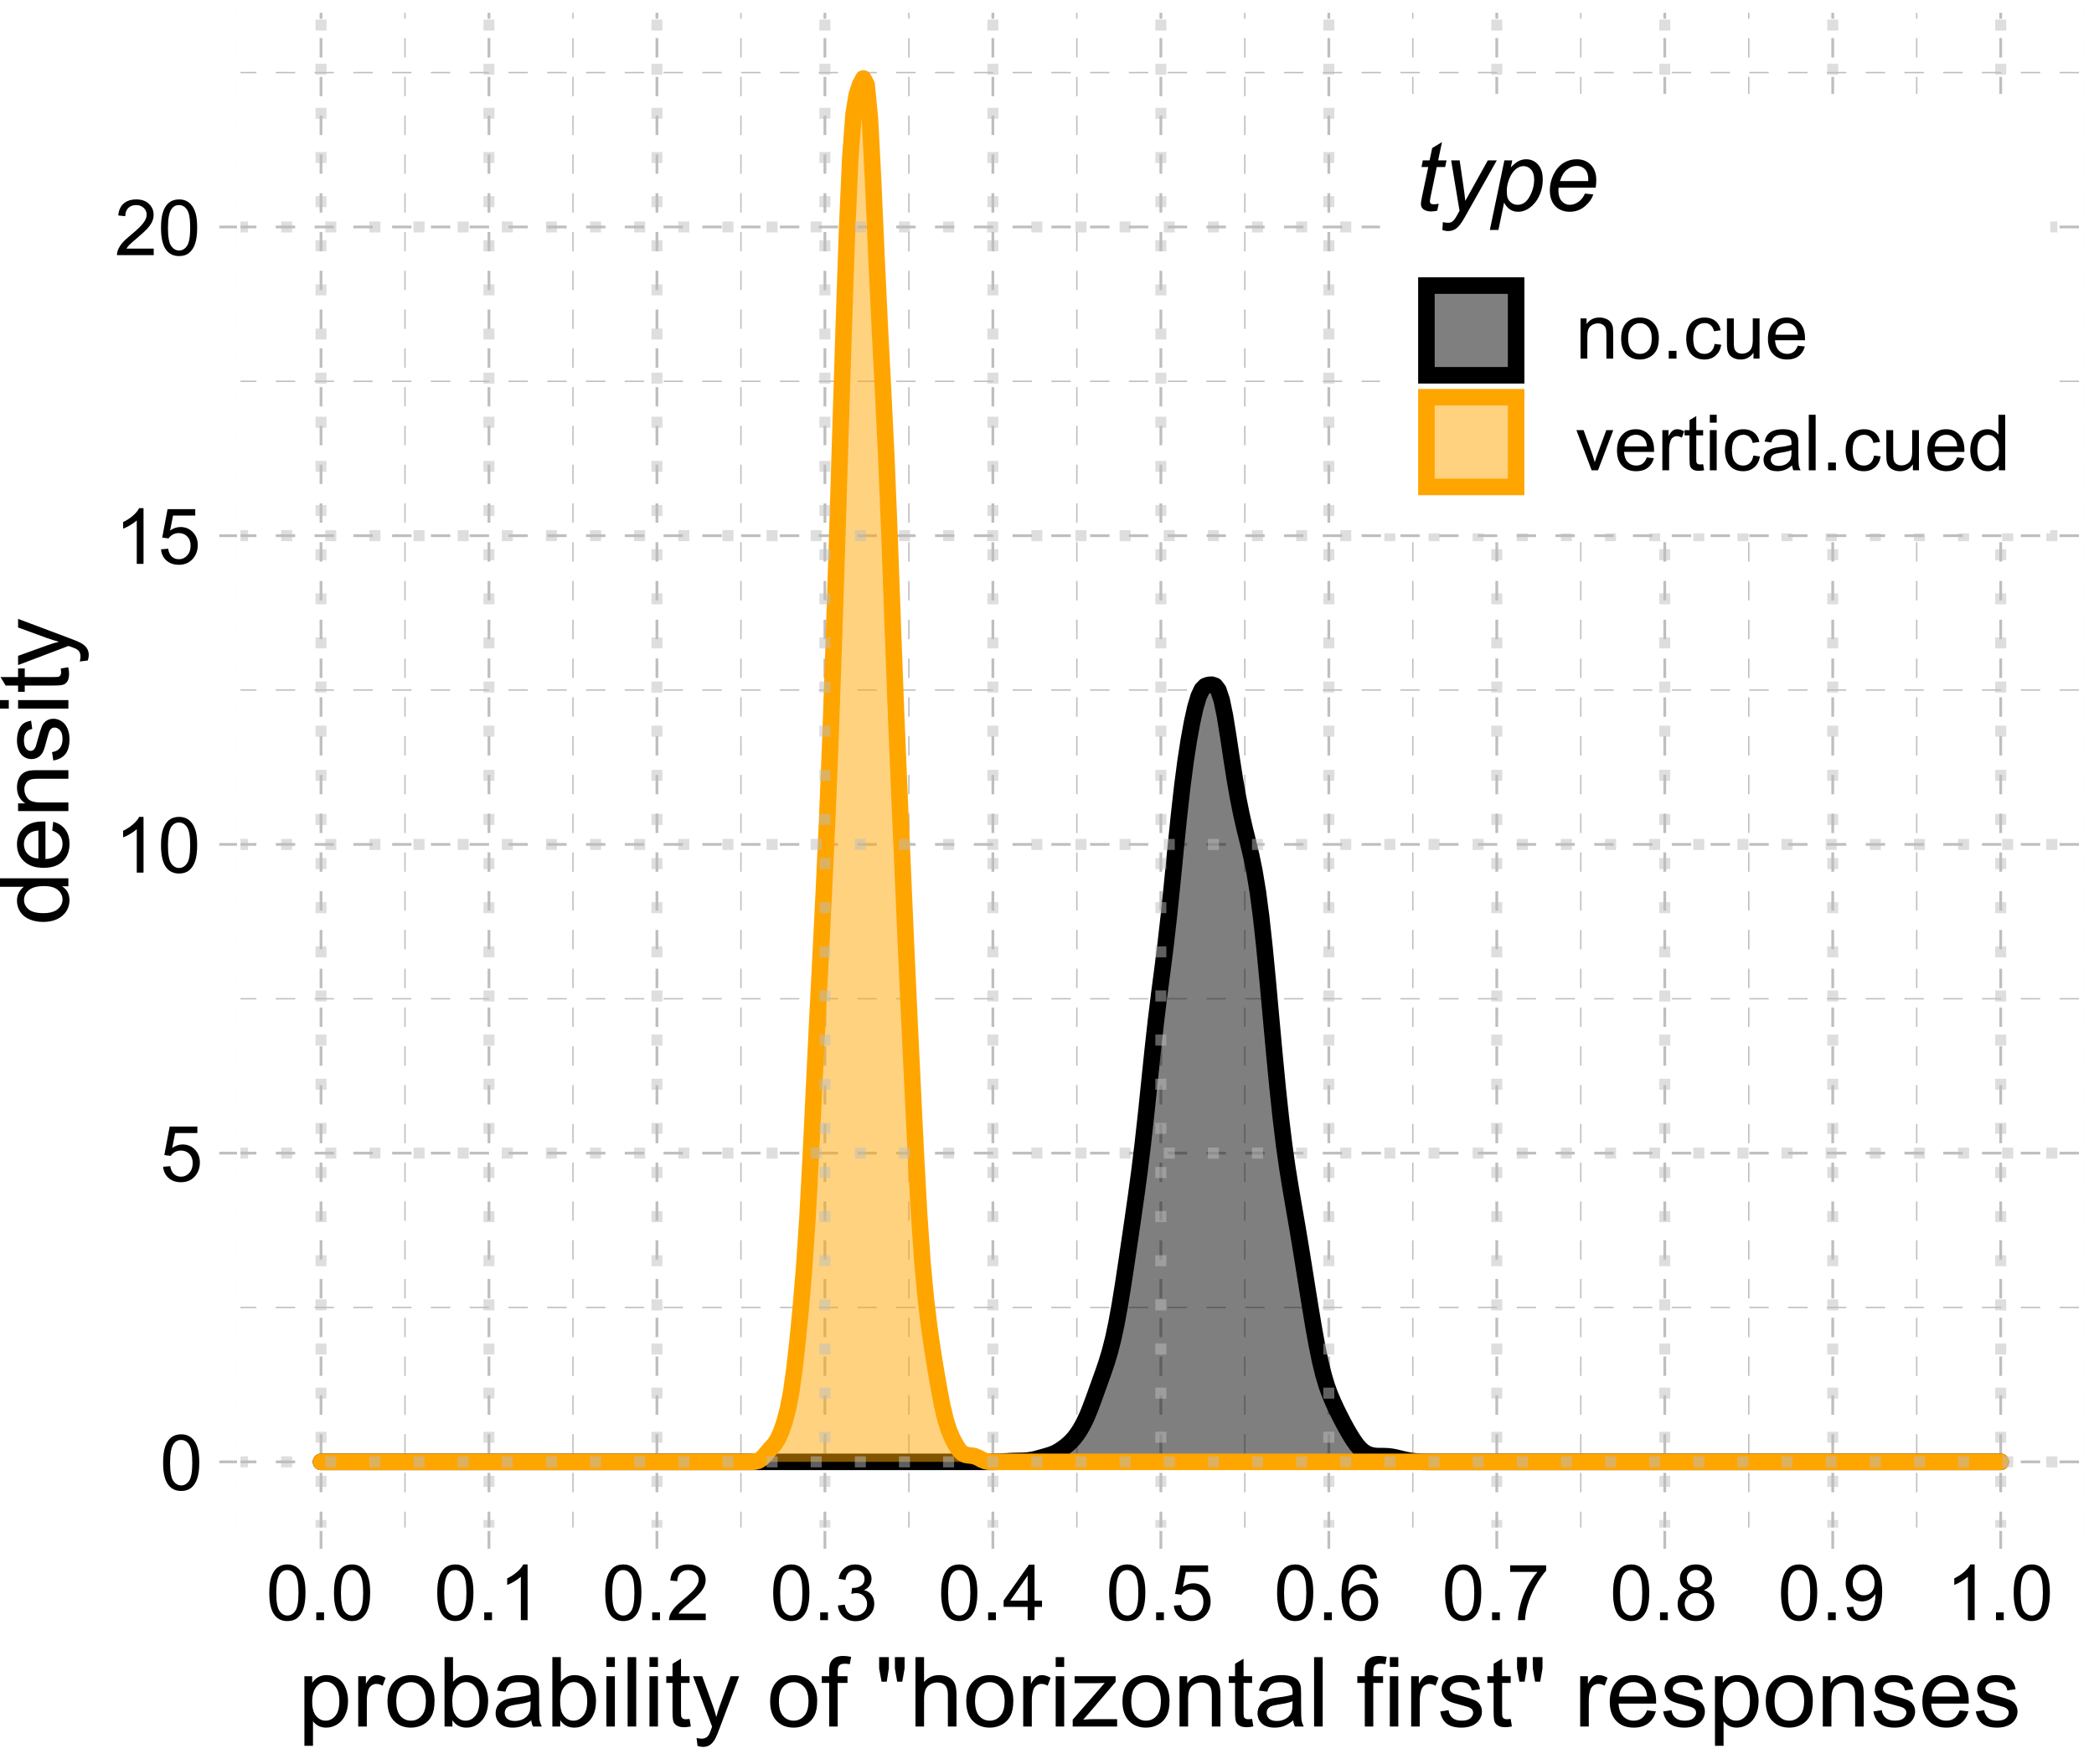 <?xml version="1.0" encoding="UTF-8"?>
<svg xmlns="http://www.w3.org/2000/svg" xmlns:xlink="http://www.w3.org/1999/xlink" width="324pt" height="273pt" viewBox="0 0 324 273" version="1.1">
<defs>
<g>
<symbol overflow="visible" id="glyph0-0">
<path style="stroke:none;" d="M 1.5 0 L 1.5 -7.5 L 7.5 -7.5 L 7.5 0 Z M 1.688 -0.188 L 7.312 -0.188 L 7.312 -7.312 L 1.688 -7.312 Z M 1.688 -0.188 "/>
</symbol>
<symbol overflow="visible" id="glyph0-1">
<path style="stroke:none;" d="M 0.5 -4.234 C 0.5 -5.254 0.602 -6.07 0.812 -6.688 C 1.02 -7.312 1.328 -7.789 1.734 -8.125 C 2.148 -8.457 2.672 -8.625 3.297 -8.625 C 3.754 -8.625 4.156 -8.531 4.5 -8.344 C 4.852 -8.156 5.145 -7.883 5.375 -7.531 C 5.602 -7.188 5.781 -6.766 5.906 -6.266 C 6.031 -5.766 6.094 -5.086 6.094 -4.234 C 6.094 -3.223 5.988 -2.41 5.781 -1.797 C 5.582 -1.18 5.273 -0.703 4.859 -0.359 C 4.453 -0.023 3.93 0.141 3.297 0.141 C 2.473 0.141 1.82 -0.156 1.344 -0.75 C 0.781 -1.457 0.5 -2.617 0.5 -4.234 Z M 1.578 -4.234 C 1.578 -2.828 1.742 -1.891 2.078 -1.422 C 2.41 -0.953 2.816 -0.719 3.297 -0.719 C 3.785 -0.719 4.191 -0.953 4.516 -1.422 C 4.848 -1.891 5.016 -2.828 5.016 -4.234 C 5.016 -5.648 4.848 -6.586 4.516 -7.047 C 4.191 -7.516 3.781 -7.75 3.281 -7.75 C 2.801 -7.75 2.414 -7.547 2.125 -7.141 C 1.758 -6.617 1.578 -5.648 1.578 -4.234 Z M 1.578 -4.234 "/>
</symbol>
<symbol overflow="visible" id="glyph0-2">
<path style="stroke:none;" d="M 0.5 -2.25 L 1.609 -2.344 C 1.691 -1.801 1.879 -1.395 2.172 -1.125 C 2.473 -0.852 2.836 -0.719 3.266 -0.719 C 3.766 -0.719 4.191 -0.91 4.547 -1.297 C 4.898 -1.68 5.078 -2.188 5.078 -2.812 C 5.078 -3.414 4.906 -3.891 4.562 -4.234 C 4.227 -4.586 3.785 -4.766 3.234 -4.766 C 2.898 -4.766 2.594 -4.688 2.312 -4.531 C 2.039 -4.375 1.828 -4.176 1.672 -3.938 L 0.688 -4.062 L 1.516 -8.469 L 5.797 -8.469 L 5.797 -7.469 L 2.359 -7.469 L 1.906 -5.156 C 2.414 -5.52 2.953 -5.703 3.516 -5.703 C 4.266 -5.703 4.895 -5.441 5.406 -4.922 C 5.926 -4.398 6.188 -3.727 6.188 -2.906 C 6.188 -2.133 5.961 -1.461 5.516 -0.891 C 4.961 -0.203 4.211 0.141 3.266 0.141 C 2.484 0.141 1.844 -0.078 1.344 -0.516 C 0.852 -0.953 0.57 -1.531 0.5 -2.25 Z M 0.5 -2.25 "/>
</symbol>
<symbol overflow="visible" id="glyph0-3">
<path style="stroke:none;" d="M 4.469 0 L 3.422 0 L 3.422 -6.719 C 3.16 -6.477 2.82 -6.234 2.406 -5.984 C 2 -5.742 1.633 -5.566 1.312 -5.453 L 1.312 -6.469 C 1.895 -6.75 2.406 -7.082 2.844 -7.469 C 3.289 -7.863 3.609 -8.25 3.797 -8.625 L 4.469 -8.625 Z M 4.469 0 "/>
</symbol>
<symbol overflow="visible" id="glyph0-4">
<path style="stroke:none;" d="M 6.047 -1.016 L 6.047 0 L 0.359 0 C 0.359 -0.25 0.398 -0.492 0.484 -0.734 C 0.629 -1.117 0.859 -1.5 1.172 -1.875 C 1.492 -2.25 1.957 -2.68 2.562 -3.172 C 3.5 -3.941 4.129 -4.551 4.453 -5 C 4.785 -5.445 4.953 -5.867 4.953 -6.266 C 4.953 -6.68 4.801 -7.031 4.5 -7.312 C 4.195 -7.602 3.805 -7.75 3.328 -7.75 C 2.816 -7.75 2.41 -7.598 2.109 -7.297 C 1.805 -6.992 1.648 -6.57 1.641 -6.031 L 0.562 -6.141 C 0.633 -6.953 0.91 -7.566 1.391 -7.984 C 1.879 -8.41 2.535 -8.625 3.359 -8.625 C 4.18 -8.625 4.832 -8.395 5.312 -7.938 C 5.789 -7.477 6.031 -6.91 6.031 -6.234 C 6.031 -5.891 5.957 -5.551 5.812 -5.219 C 5.676 -4.895 5.441 -4.547 5.109 -4.172 C 4.785 -3.805 4.25 -3.305 3.5 -2.672 C 2.863 -2.141 2.453 -1.773 2.266 -1.578 C 2.086 -1.391 1.941 -1.203 1.828 -1.016 Z M 6.047 -1.016 "/>
</symbol>
<symbol overflow="visible" id="glyph0-5">
<path style="stroke:none;" d="M 1.094 0 L 1.094 -1.203 L 2.297 -1.203 L 2.297 0 Z M 1.094 0 "/>
</symbol>
<symbol overflow="visible" id="glyph0-6">
<path style="stroke:none;" d="M 0.5 -2.266 L 1.562 -2.406 C 1.676 -1.812 1.879 -1.379 2.172 -1.109 C 2.461 -0.848 2.816 -0.719 3.234 -0.719 C 3.734 -0.719 4.156 -0.891 4.5 -1.234 C 4.844 -1.578 5.016 -2.004 5.016 -2.516 C 5.016 -2.992 4.852 -3.391 4.531 -3.703 C 4.219 -4.023 3.816 -4.188 3.328 -4.188 C 3.129 -4.188 2.879 -4.145 2.578 -4.062 L 2.703 -5 C 2.773 -4.988 2.832 -4.984 2.875 -4.984 C 3.32 -4.984 3.723 -5.098 4.078 -5.328 C 4.441 -5.566 4.625 -5.93 4.625 -6.422 C 4.625 -6.805 4.492 -7.125 4.234 -7.375 C 3.973 -7.633 3.633 -7.766 3.219 -7.766 C 2.812 -7.766 2.469 -7.633 2.188 -7.375 C 1.914 -7.113 1.742 -6.727 1.672 -6.219 L 0.609 -6.406 C 0.734 -7.102 1.023 -7.645 1.484 -8.031 C 1.941 -8.426 2.508 -8.625 3.188 -8.625 C 3.656 -8.625 4.086 -8.52 4.484 -8.312 C 4.879 -8.113 5.18 -7.844 5.391 -7.5 C 5.598 -7.156 5.703 -6.785 5.703 -6.391 C 5.703 -6.023 5.602 -5.688 5.406 -5.375 C 5.207 -5.07 4.914 -4.832 4.531 -4.656 C 5.031 -4.539 5.422 -4.297 5.703 -3.922 C 5.984 -3.555 6.125 -3.094 6.125 -2.531 C 6.125 -1.781 5.848 -1.145 5.297 -0.625 C 4.754 -0.102 4.066 0.156 3.234 0.156 C 2.484 0.156 1.859 -0.066 1.359 -0.516 C 0.859 -0.973 0.57 -1.555 0.5 -2.266 Z M 0.5 -2.266 "/>
</symbol>
<symbol overflow="visible" id="glyph0-7">
<path style="stroke:none;" d="M 3.875 0 L 3.875 -2.062 L 0.156 -2.062 L 0.156 -3.031 L 4.078 -8.594 L 4.938 -8.594 L 4.938 -3.031 L 6.094 -3.031 L 6.094 -2.062 L 4.938 -2.062 L 4.938 0 Z M 3.875 -3.031 L 3.875 -6.891 L 1.188 -3.031 Z M 3.875 -3.031 "/>
</symbol>
<symbol overflow="visible" id="glyph0-8">
<path style="stroke:none;" d="M 5.969 -6.484 L 4.922 -6.406 C 4.828 -6.82 4.695 -7.125 4.531 -7.312 C 4.238 -7.613 3.883 -7.766 3.469 -7.766 C 3.133 -7.766 2.836 -7.672 2.578 -7.484 C 2.254 -7.234 1.992 -6.875 1.797 -6.406 C 1.609 -5.945 1.508 -5.289 1.5 -4.438 C 1.75 -4.82 2.055 -5.109 2.422 -5.297 C 2.797 -5.484 3.188 -5.578 3.594 -5.578 C 4.289 -5.578 4.883 -5.316 5.375 -4.797 C 5.875 -4.273 6.125 -3.609 6.125 -2.797 C 6.125 -2.254 6.004 -1.75 5.766 -1.281 C 5.535 -0.82 5.219 -0.469 4.812 -0.219 C 4.406 0.02 3.945 0.141 3.438 0.141 C 2.551 0.141 1.832 -0.18 1.281 -0.828 C 0.727 -1.473 0.453 -2.535 0.453 -4.016 C 0.453 -5.68 0.758 -6.891 1.375 -7.641 C 1.906 -8.297 2.625 -8.625 3.531 -8.625 C 4.207 -8.625 4.758 -8.43 5.188 -8.047 C 5.625 -7.672 5.883 -7.148 5.969 -6.484 Z M 1.672 -2.781 C 1.672 -2.414 1.742 -2.066 1.891 -1.734 C 2.047 -1.41 2.258 -1.16 2.531 -0.984 C 2.812 -0.805 3.109 -0.719 3.422 -0.719 C 3.859 -0.719 4.238 -0.895 4.562 -1.25 C 4.883 -1.613 5.047 -2.102 5.047 -2.719 C 5.047 -3.312 4.883 -3.781 4.562 -4.125 C 4.25 -4.469 3.852 -4.641 3.375 -4.641 C 2.895 -4.641 2.488 -4.469 2.156 -4.125 C 1.832 -3.781 1.672 -3.332 1.672 -2.781 Z M 1.672 -2.781 "/>
</symbol>
<symbol overflow="visible" id="glyph0-9">
<path style="stroke:none;" d="M 0.562 -7.469 L 0.562 -8.484 L 6.125 -8.484 L 6.125 -7.656 C 5.582 -7.07 5.039 -6.297 4.5 -5.328 C 3.969 -4.367 3.555 -3.379 3.266 -2.359 C 3.047 -1.641 2.91 -0.852 2.859 0 L 1.766 0 C 1.773 -0.676 1.906 -1.492 2.156 -2.453 C 2.414 -3.41 2.781 -4.332 3.25 -5.219 C 3.727 -6.102 4.238 -6.852 4.781 -7.469 Z M 0.562 -7.469 "/>
</symbol>
<symbol overflow="visible" id="glyph0-10">
<path style="stroke:none;" d="M 2.125 -4.656 C 1.688 -4.82 1.359 -5.051 1.141 -5.344 C 0.93 -5.645 0.828 -6 0.828 -6.406 C 0.828 -7.031 1.051 -7.555 1.5 -7.984 C 1.957 -8.41 2.555 -8.625 3.297 -8.625 C 4.047 -8.625 4.648 -8.406 5.109 -7.969 C 5.566 -7.531 5.797 -7 5.797 -6.375 C 5.797 -5.977 5.691 -5.633 5.484 -5.344 C 5.273 -5.051 4.957 -4.82 4.531 -4.656 C 5.062 -4.488 5.461 -4.211 5.734 -3.828 C 6.004 -3.441 6.141 -2.984 6.141 -2.453 C 6.141 -1.723 5.879 -1.109 5.359 -0.609 C 4.848 -0.109 4.164 0.141 3.312 0.141 C 2.469 0.141 1.785 -0.109 1.266 -0.609 C 0.742 -1.109 0.484 -1.734 0.484 -2.484 C 0.484 -3.047 0.625 -3.516 0.906 -3.891 C 1.195 -4.266 1.602 -4.52 2.125 -4.656 Z M 1.906 -6.453 C 1.906 -6.047 2.035 -5.711 2.297 -5.453 C 2.566 -5.191 2.91 -5.062 3.328 -5.062 C 3.734 -5.062 4.066 -5.188 4.328 -5.438 C 4.586 -5.695 4.719 -6.016 4.719 -6.391 C 4.719 -6.773 4.582 -7.098 4.312 -7.359 C 4.039 -7.629 3.707 -7.766 3.312 -7.766 C 2.906 -7.766 2.566 -7.633 2.297 -7.375 C 2.035 -7.113 1.906 -6.805 1.906 -6.453 Z M 1.578 -2.484 C 1.578 -2.18 1.645 -1.891 1.781 -1.609 C 1.926 -1.328 2.141 -1.109 2.422 -0.953 C 2.703 -0.797 3.004 -0.719 3.328 -0.719 C 3.828 -0.719 4.238 -0.879 4.562 -1.203 C 4.895 -1.523 5.062 -1.938 5.062 -2.438 C 5.062 -2.945 4.895 -3.367 4.562 -3.703 C 4.227 -4.035 3.805 -4.203 3.297 -4.203 C 2.797 -4.203 2.383 -4.035 2.062 -3.703 C 1.738 -3.379 1.578 -2.973 1.578 -2.484 Z M 1.578 -2.484 "/>
</symbol>
<symbol overflow="visible" id="glyph0-11">
<path style="stroke:none;" d="M 0.656 -1.984 L 1.672 -2.078 C 1.754 -1.598 1.914 -1.25 2.156 -1.031 C 2.406 -0.82 2.719 -0.719 3.094 -0.719 C 3.414 -0.719 3.695 -0.789 3.938 -0.938 C 4.188 -1.094 4.391 -1.289 4.547 -1.531 C 4.703 -1.781 4.832 -2.113 4.938 -2.531 C 5.039 -2.957 5.094 -3.391 5.094 -3.828 C 5.094 -3.879 5.094 -3.953 5.094 -4.047 C 4.883 -3.711 4.598 -3.438 4.234 -3.219 C 3.867 -3.008 3.473 -2.906 3.047 -2.906 C 2.328 -2.906 1.723 -3.16 1.234 -3.672 C 0.742 -4.191 0.5 -4.875 0.5 -5.719 C 0.5 -6.594 0.754 -7.297 1.266 -7.828 C 1.785 -8.359 2.43 -8.625 3.203 -8.625 C 3.754 -8.625 4.258 -8.473 4.719 -8.172 C 5.188 -7.867 5.539 -7.438 5.781 -6.875 C 6.02 -6.32 6.141 -5.52 6.141 -4.469 C 6.141 -3.375 6.02 -2.5 5.781 -1.844 C 5.551 -1.195 5.195 -0.703 4.719 -0.359 C 4.25 -0.023 3.703 0.141 3.078 0.141 C 2.398 0.141 1.848 -0.039 1.422 -0.406 C 0.992 -0.781 0.738 -1.305 0.656 -1.984 Z M 4.969 -5.781 C 4.969 -6.383 4.805 -6.863 4.484 -7.219 C 4.172 -7.57 3.785 -7.75 3.328 -7.75 C 2.859 -7.75 2.445 -7.555 2.094 -7.172 C 1.75 -6.797 1.578 -6.301 1.578 -5.688 C 1.578 -5.145 1.742 -4.703 2.078 -4.359 C 2.41 -4.016 2.816 -3.844 3.297 -3.844 C 3.785 -3.844 4.188 -4.016 4.5 -4.359 C 4.812 -4.703 4.969 -5.176 4.969 -5.781 Z M 4.969 -5.781 "/>
</symbol>
<symbol overflow="visible" id="glyph0-12">
<path style="stroke:none;" d="M 0.797 0 L 0.797 -6.219 L 1.734 -6.219 L 1.734 -5.344 C 2.191 -6.02 2.852 -6.359 3.719 -6.359 C 4.094 -6.359 4.438 -6.289 4.75 -6.156 C 5.07 -6.02 5.312 -5.844 5.469 -5.625 C 5.625 -5.406 5.734 -5.148 5.797 -4.859 C 5.828 -4.66 5.844 -4.316 5.844 -3.828 L 5.844 0 L 4.797 0 L 4.797 -3.781 C 4.797 -4.219 4.754 -4.539 4.672 -4.75 C 4.586 -4.957 4.441 -5.125 4.234 -5.25 C 4.023 -5.383 3.781 -5.453 3.5 -5.453 C 3.051 -5.453 2.66 -5.305 2.328 -5.016 C 2.004 -4.734 1.844 -4.195 1.844 -3.406 L 1.844 0 Z M 0.797 0 "/>
</symbol>
<symbol overflow="visible" id="glyph0-13">
<path style="stroke:none;" d="M 0.406 -3.109 C 0.406 -4.266 0.723 -5.117 1.359 -5.672 C 1.891 -6.129 2.539 -6.359 3.312 -6.359 C 4.164 -6.359 4.863 -6.078 5.406 -5.516 C 5.957 -4.961 6.234 -4.191 6.234 -3.203 C 6.234 -2.398 6.113 -1.77 5.875 -1.312 C 5.633 -0.852 5.281 -0.492 4.812 -0.234 C 4.352 0.016 3.852 0.141 3.312 0.141 C 2.445 0.141 1.742 -0.133 1.203 -0.688 C 0.672 -1.25 0.406 -2.055 0.406 -3.109 Z M 1.484 -3.109 C 1.484 -2.316 1.656 -1.723 2 -1.328 C 2.352 -0.93 2.789 -0.734 3.312 -0.734 C 3.844 -0.734 4.281 -0.93 4.625 -1.328 C 4.969 -1.723 5.141 -2.328 5.141 -3.141 C 5.141 -3.91 4.961 -4.492 4.609 -4.891 C 4.266 -5.285 3.832 -5.484 3.312 -5.484 C 2.789 -5.484 2.352 -5.285 2 -4.891 C 1.656 -4.504 1.484 -3.91 1.484 -3.109 Z M 1.484 -3.109 "/>
</symbol>
<symbol overflow="visible" id="glyph0-14">
<path style="stroke:none;" d="M 4.859 -2.281 L 5.891 -2.141 C 5.773 -1.43 5.484 -0.875 5.016 -0.469 C 4.547 -0.062 3.973 0.141 3.297 0.141 C 2.441 0.141 1.754 -0.133 1.234 -0.688 C 0.723 -1.25 0.469 -2.051 0.469 -3.094 C 0.469 -3.758 0.578 -4.344 0.797 -4.844 C 1.023 -5.352 1.363 -5.734 1.812 -5.984 C 2.27 -6.234 2.77 -6.359 3.312 -6.359 C 3.977 -6.359 4.523 -6.188 4.953 -5.844 C 5.391 -5.508 5.672 -5.023 5.797 -4.391 L 4.766 -4.234 C 4.672 -4.648 4.5 -4.961 4.25 -5.172 C 4 -5.391 3.695 -5.5 3.344 -5.5 C 2.812 -5.5 2.379 -5.305 2.047 -4.922 C 1.711 -4.547 1.547 -3.945 1.547 -3.125 C 1.547 -2.281 1.707 -1.672 2.031 -1.297 C 2.352 -0.922 2.77 -0.734 3.281 -0.734 C 3.695 -0.734 4.039 -0.859 4.312 -1.109 C 4.594 -1.359 4.773 -1.75 4.859 -2.281 Z M 4.859 -2.281 "/>
</symbol>
<symbol overflow="visible" id="glyph0-15">
<path style="stroke:none;" d="M 4.875 0 L 4.875 -0.922 C 4.383 -0.211 3.723 0.141 2.891 0.141 C 2.523 0.141 2.18 0.07 1.859 -0.062 C 1.547 -0.207 1.312 -0.383 1.156 -0.594 C 1 -0.812 0.891 -1.078 0.828 -1.391 C 0.785 -1.586 0.766 -1.914 0.766 -2.375 L 0.766 -6.219 L 1.828 -6.219 L 1.828 -2.766 C 1.828 -2.223 1.848 -1.852 1.891 -1.656 C 1.953 -1.383 2.086 -1.164 2.297 -1 C 2.516 -0.844 2.785 -0.766 3.109 -0.766 C 3.422 -0.766 3.711 -0.844 3.984 -1 C 4.266 -1.164 4.461 -1.391 4.578 -1.672 C 4.703 -1.953 4.766 -2.359 4.766 -2.891 L 4.766 -6.219 L 5.812 -6.219 L 5.812 0 Z M 4.875 0 "/>
</symbol>
<symbol overflow="visible" id="glyph0-16">
<path style="stroke:none;" d="M 5.047 -2 L 6.141 -1.875 C 5.973 -1.238 5.656 -0.742 5.188 -0.391 C 4.719 -0.035 4.125 0.141 3.406 0.141 C 2.5 0.141 1.773 -0.141 1.234 -0.703 C 0.703 -1.266 0.438 -2.051 0.438 -3.062 C 0.438 -4.102 0.707 -4.91 1.25 -5.484 C 1.789 -6.066 2.488 -6.359 3.344 -6.359 C 4.176 -6.359 4.852 -6.078 5.375 -5.516 C 5.906 -4.953 6.172 -4.156 6.172 -3.125 C 6.172 -3.062 6.172 -2.969 6.172 -2.844 L 1.531 -2.844 C 1.57 -2.156 1.766 -1.629 2.109 -1.266 C 2.453 -0.91 2.883 -0.734 3.406 -0.734 C 3.789 -0.734 4.117 -0.832 4.391 -1.031 C 4.672 -1.238 4.891 -1.562 5.047 -2 Z M 1.594 -3.703 L 5.062 -3.703 C 5.02 -4.234 4.891 -4.629 4.672 -4.891 C 4.328 -5.297 3.891 -5.5 3.359 -5.5 C 2.867 -5.5 2.457 -5.336 2.125 -5.016 C 1.801 -4.691 1.625 -4.254 1.594 -3.703 Z M 1.594 -3.703 "/>
</symbol>
<symbol overflow="visible" id="glyph0-17">
<path style="stroke:none;" d="M 2.516 0 L 0.156 -6.219 L 1.266 -6.219 L 2.609 -2.5 C 2.742 -2.094 2.875 -1.676 3 -1.25 C 3.094 -1.57 3.223 -1.961 3.391 -2.422 L 4.781 -6.219 L 5.859 -6.219 L 3.5 0 Z M 2.516 0 "/>
</symbol>
<symbol overflow="visible" id="glyph0-18">
<path style="stroke:none;" d="M 0.781 0 L 0.781 -6.219 L 1.734 -6.219 L 1.734 -5.281 C 1.973 -5.719 2.191 -6.004 2.391 -6.141 C 2.598 -6.285 2.828 -6.359 3.078 -6.359 C 3.43 -6.359 3.789 -6.25 4.156 -6.031 L 3.797 -5.047 C 3.535 -5.203 3.281 -5.281 3.031 -5.281 C 2.789 -5.281 2.578 -5.207 2.391 -5.062 C 2.211 -4.926 2.086 -4.734 2.016 -4.484 C 1.891 -4.109 1.828 -3.703 1.828 -3.266 L 1.828 0 Z M 0.781 0 "/>
</symbol>
<symbol overflow="visible" id="glyph0-19">
<path style="stroke:none;" d="M 3.094 -0.938 L 3.25 -0.016 C 2.945 0.047 2.68 0.078 2.453 0.078 C 2.066 0.078 1.77 0.02 1.562 -0.094 C 1.352 -0.219 1.203 -0.379 1.109 -0.578 C 1.023 -0.773 0.984 -1.191 0.984 -1.828 L 0.984 -5.406 L 0.219 -5.406 L 0.219 -6.219 L 0.984 -6.219 L 0.984 -7.766 L 2.031 -8.391 L 2.031 -6.219 L 3.094 -6.219 L 3.094 -5.406 L 2.031 -5.406 L 2.031 -1.766 C 2.031 -1.461 2.047 -1.27 2.078 -1.188 C 2.117 -1.102 2.18 -1.035 2.266 -0.984 C 2.348 -0.93 2.469 -0.906 2.625 -0.906 C 2.75 -0.906 2.906 -0.914 3.094 -0.938 Z M 3.094 -0.938 "/>
</symbol>
<symbol overflow="visible" id="glyph0-20">
<path style="stroke:none;" d="M 0.797 -7.375 L 0.797 -8.594 L 1.859 -8.594 L 1.859 -7.375 Z M 0.797 0 L 0.797 -6.219 L 1.859 -6.219 L 1.859 0 Z M 0.797 0 "/>
</symbol>
<symbol overflow="visible" id="glyph0-21">
<path style="stroke:none;" d="M 4.859 -0.766 C 4.461 -0.43 4.082 -0.195 3.719 -0.062 C 3.363 0.07 2.977 0.141 2.562 0.141 C 1.875 0.141 1.348 -0.023 0.984 -0.359 C 0.617 -0.691 0.438 -1.117 0.438 -1.641 C 0.438 -1.941 0.504 -2.219 0.641 -2.469 C 0.773 -2.727 0.957 -2.93 1.188 -3.078 C 1.414 -3.234 1.672 -3.348 1.953 -3.422 C 2.148 -3.484 2.461 -3.539 2.891 -3.594 C 3.734 -3.688 4.359 -3.805 4.766 -3.953 C 4.766 -4.098 4.766 -4.188 4.766 -4.219 C 4.766 -4.656 4.664 -4.961 4.469 -5.141 C 4.195 -5.367 3.797 -5.484 3.266 -5.484 C 2.773 -5.484 2.41 -5.395 2.172 -5.219 C 1.93 -5.051 1.754 -4.75 1.641 -4.312 L 0.609 -4.453 C 0.703 -4.891 0.859 -5.242 1.078 -5.516 C 1.297 -5.785 1.609 -5.992 2.016 -6.141 C 2.422 -6.285 2.891 -6.359 3.422 -6.359 C 3.953 -6.359 4.383 -6.297 4.719 -6.172 C 5.051 -6.047 5.297 -5.891 5.453 -5.703 C 5.609 -5.516 5.719 -5.273 5.781 -4.984 C 5.812 -4.805 5.828 -4.484 5.828 -4.016 L 5.828 -2.609 C 5.828 -1.629 5.848 -1.008 5.891 -0.75 C 5.941 -0.488 6.035 -0.238 6.172 0 L 5.062 0 C 4.957 -0.219 4.891 -0.473 4.859 -0.766 Z M 4.766 -3.125 C 4.379 -2.969 3.805 -2.832 3.047 -2.719 C 2.609 -2.656 2.301 -2.582 2.125 -2.5 C 1.945 -2.426 1.805 -2.316 1.703 -2.172 C 1.609 -2.023 1.562 -1.859 1.562 -1.672 C 1.562 -1.391 1.664 -1.156 1.875 -0.969 C 2.094 -0.781 2.406 -0.688 2.812 -0.688 C 3.219 -0.688 3.578 -0.773 3.891 -0.953 C 4.211 -1.129 4.445 -1.375 4.594 -1.688 C 4.707 -1.926 4.766 -2.273 4.766 -2.734 Z M 4.766 -3.125 "/>
</symbol>
<symbol overflow="visible" id="glyph0-22">
<path style="stroke:none;" d="M 0.766 0 L 0.766 -8.594 L 1.828 -8.594 L 1.828 0 Z M 0.766 0 "/>
</symbol>
<symbol overflow="visible" id="glyph0-23">
<path style="stroke:none;" d="M 4.828 0 L 4.828 -0.781 C 4.43 -0.164 3.852 0.141 3.094 0.141 C 2.594 0.141 2.133 0.004 1.719 -0.266 C 1.301 -0.547 0.977 -0.93 0.75 -1.422 C 0.52 -1.91 0.406 -2.473 0.406 -3.109 C 0.406 -3.723 0.508 -4.285 0.719 -4.797 C 0.926 -5.305 1.238 -5.691 1.656 -5.953 C 2.07 -6.223 2.535 -6.359 3.047 -6.359 C 3.422 -6.359 3.754 -6.281 4.047 -6.125 C 4.336 -5.969 4.578 -5.766 4.766 -5.516 L 4.766 -8.594 L 5.812 -8.594 L 5.812 0 Z M 1.5 -3.109 C 1.5 -2.305 1.664 -1.707 2 -1.312 C 2.332 -0.926 2.727 -0.734 3.188 -0.734 C 3.645 -0.734 4.035 -0.922 4.359 -1.297 C 4.68 -1.672 4.844 -2.242 4.844 -3.016 C 4.844 -3.867 4.676 -4.492 4.344 -4.891 C 4.02 -5.285 3.617 -5.484 3.141 -5.484 C 2.672 -5.484 2.281 -5.289 1.969 -4.906 C 1.656 -4.531 1.5 -3.93 1.5 -3.109 Z M 1.5 -3.109 "/>
</symbol>
<symbol overflow="visible" id="glyph1-0">
<path style="stroke:none;" d="M 1.875 0 L 1.875 -9.375 L 9.375 -9.375 L 9.375 0 Z M 2.109 -0.234 L 9.141 -0.234 L 9.141 -9.141 L 2.109 -9.141 Z M 2.109 -0.234 "/>
</symbol>
<symbol overflow="visible" id="glyph1-1">
<path style="stroke:none;" d="M 0.984 2.984 L 0.984 -7.781 L 2.188 -7.781 L 2.188 -6.766 C 2.469 -7.16 2.785 -7.457 3.141 -7.656 C 3.504 -7.852 3.941 -7.953 4.453 -7.953 C 5.109 -7.953 5.691 -7.781 6.203 -7.438 C 6.711 -7.094 7.094 -6.609 7.344 -5.984 C 7.602 -5.367 7.734 -4.691 7.734 -3.953 C 7.734 -3.148 7.594 -2.43 7.312 -1.797 C 7.031 -1.16 6.613 -0.672 6.062 -0.328 C 5.52 0.004 4.945 0.172 4.344 0.172 C 3.906 0.172 3.508 0.082 3.156 -0.094 C 2.812 -0.281 2.531 -0.52 2.312 -0.812 L 2.312 2.984 Z M 2.188 -3.844 C 2.188 -2.844 2.391 -2.102 2.797 -1.625 C 3.203 -1.145 3.691 -0.906 4.266 -0.906 C 4.848 -0.906 5.348 -1.148 5.766 -1.641 C 6.18 -2.141 6.391 -2.91 6.391 -3.953 C 6.391 -4.941 6.188 -5.68 5.781 -6.172 C 5.375 -6.672 4.891 -6.922 4.328 -6.922 C 3.766 -6.922 3.266 -6.656 2.828 -6.125 C 2.398 -5.602 2.188 -4.844 2.188 -3.844 Z M 2.188 -3.844 "/>
</symbol>
<symbol overflow="visible" id="glyph1-2">
<path style="stroke:none;" d="M 0.969 0 L 0.969 -7.781 L 2.156 -7.781 L 2.156 -6.594 C 2.457 -7.145 2.738 -7.508 3 -7.688 C 3.258 -7.863 3.539 -7.953 3.844 -7.953 C 4.289 -7.953 4.742 -7.812 5.203 -7.531 L 4.75 -6.312 C 4.426 -6.5 4.102 -6.594 3.781 -6.594 C 3.488 -6.594 3.227 -6.504 3 -6.328 C 2.77 -6.16 2.609 -5.922 2.516 -5.609 C 2.367 -5.141 2.297 -4.629 2.297 -4.078 L 2.297 0 Z M 0.969 0 "/>
</symbol>
<symbol overflow="visible" id="glyph1-3">
<path style="stroke:none;" d="M 0.5 -3.891 C 0.5 -5.328 0.898 -6.395 1.703 -7.094 C 2.367 -7.664 3.18 -7.953 4.141 -7.953 C 5.211 -7.953 6.086 -7.602 6.766 -6.906 C 7.441 -6.207 7.781 -5.238 7.781 -4 C 7.781 -3 7.629 -2.211 7.328 -1.641 C 7.035 -1.066 6.598 -0.617 6.016 -0.297 C 5.441 0.016 4.816 0.172 4.141 0.172 C 3.055 0.172 2.176 -0.176 1.5 -0.875 C 0.832 -1.57 0.5 -2.578 0.5 -3.891 Z M 1.859 -3.891 C 1.859 -2.891 2.07 -2.141 2.5 -1.641 C 2.938 -1.148 3.484 -0.906 4.141 -0.906 C 4.797 -0.906 5.344 -1.156 5.781 -1.656 C 6.219 -2.156 6.438 -2.914 6.438 -3.938 C 6.438 -4.895 6.219 -5.617 5.781 -6.109 C 5.344 -6.609 4.797 -6.859 4.141 -6.859 C 3.484 -6.859 2.938 -6.613 2.5 -6.125 C 2.07 -5.633 1.859 -4.891 1.859 -3.891 Z M 1.859 -3.891 "/>
</symbol>
<symbol overflow="visible" id="glyph1-4">
<path style="stroke:none;" d="M 2.203 0 L 0.984 0 L 0.984 -10.734 L 2.297 -10.734 L 2.297 -6.906 C 2.859 -7.602 3.57 -7.953 4.438 -7.953 C 4.914 -7.953 5.367 -7.852 5.797 -7.656 C 6.223 -7.469 6.57 -7.195 6.844 -6.844 C 7.125 -6.5 7.344 -6.078 7.5 -5.578 C 7.656 -5.086 7.734 -4.562 7.734 -4 C 7.734 -2.664 7.398 -1.633 6.734 -0.906 C 6.078 -0.188 5.285 0.172 4.359 0.172 C 3.441 0.172 2.723 -0.207 2.203 -0.969 Z M 2.188 -3.953 C 2.188 -3.016 2.316 -2.336 2.578 -1.922 C 2.984 -1.242 3.539 -0.906 4.25 -0.906 C 4.832 -0.906 5.332 -1.156 5.75 -1.656 C 6.164 -2.156 6.375 -2.898 6.375 -3.891 C 6.375 -4.91 6.172 -5.66 5.766 -6.141 C 5.367 -6.629 4.883 -6.875 4.312 -6.875 C 3.738 -6.875 3.238 -6.625 2.812 -6.125 C 2.395 -5.625 2.188 -4.898 2.188 -3.953 Z M 2.188 -3.953 "/>
</symbol>
<symbol overflow="visible" id="glyph1-5">
<path style="stroke:none;" d="M 6.062 -0.953 C 5.57 -0.547 5.102 -0.254 4.656 -0.078 C 4.207 0.086 3.723 0.172 3.203 0.172 C 2.348 0.172 1.691 -0.035 1.234 -0.453 C 0.773 -0.867 0.547 -1.398 0.547 -2.047 C 0.547 -2.43 0.629 -2.781 0.797 -3.094 C 0.973 -3.406 1.203 -3.656 1.484 -3.844 C 1.766 -4.039 2.082 -4.188 2.438 -4.281 C 2.688 -4.352 3.078 -4.422 3.609 -4.484 C 4.672 -4.609 5.453 -4.758 5.953 -4.938 C 5.961 -5.113 5.969 -5.227 5.969 -5.281 C 5.969 -5.82 5.844 -6.203 5.594 -6.422 C 5.25 -6.711 4.75 -6.859 4.094 -6.859 C 3.469 -6.859 3.004 -6.75 2.703 -6.531 C 2.41 -6.32 2.195 -5.941 2.062 -5.391 L 0.766 -5.562 C 0.879 -6.113 1.07 -6.555 1.344 -6.891 C 1.613 -7.234 2.004 -7.492 2.516 -7.672 C 3.023 -7.859 3.613 -7.953 4.281 -7.953 C 4.945 -7.953 5.484 -7.875 5.891 -7.719 C 6.305 -7.562 6.613 -7.363 6.812 -7.125 C 7.008 -6.895 7.145 -6.598 7.219 -6.234 C 7.258 -6.004 7.281 -5.598 7.281 -5.016 L 7.281 -3.266 C 7.281 -2.035 7.305 -1.258 7.359 -0.938 C 7.422 -0.613 7.535 -0.301 7.703 0 L 6.328 0 C 6.191 -0.27 6.102 -0.586 6.062 -0.953 Z M 5.953 -3.906 C 5.473 -3.707 4.754 -3.539 3.797 -3.406 C 3.254 -3.32 2.867 -3.234 2.641 -3.141 C 2.422 -3.047 2.25 -2.906 2.125 -2.719 C 2.008 -2.531 1.953 -2.32 1.953 -2.094 C 1.953 -1.738 2.082 -1.441 2.344 -1.203 C 2.613 -0.973 3.004 -0.859 3.516 -0.859 C 4.023 -0.859 4.477 -0.969 4.875 -1.188 C 5.27 -1.414 5.562 -1.723 5.75 -2.109 C 5.883 -2.398 5.953 -2.836 5.953 -3.422 Z M 5.953 -3.906 "/>
</symbol>
<symbol overflow="visible" id="glyph1-6">
<path style="stroke:none;" d="M 1 -9.219 L 1 -10.734 L 2.312 -10.734 L 2.312 -9.219 Z M 1 0 L 1 -7.781 L 2.312 -7.781 L 2.312 0 Z M 1 0 "/>
</symbol>
<symbol overflow="visible" id="glyph1-7">
<path style="stroke:none;" d="M 0.953 0 L 0.953 -10.734 L 2.281 -10.734 L 2.281 0 Z M 0.953 0 "/>
</symbol>
<symbol overflow="visible" id="glyph1-8">
<path style="stroke:none;" d="M 3.875 -1.172 L 4.062 -0.016 C 3.688 0.066 3.352 0.109 3.062 0.109 C 2.582 0.109 2.207 0.031 1.938 -0.125 C 1.676 -0.281 1.492 -0.477 1.391 -0.719 C 1.285 -0.969 1.234 -1.488 1.234 -2.281 L 1.234 -6.75 L 0.266 -6.75 L 0.266 -7.781 L 1.234 -7.781 L 1.234 -9.703 L 2.547 -10.5 L 2.547 -7.781 L 3.875 -7.781 L 3.875 -6.75 L 2.547 -6.75 L 2.547 -2.203 C 2.547 -1.828 2.566 -1.582 2.609 -1.469 C 2.66 -1.363 2.738 -1.281 2.844 -1.219 C 2.945 -1.156 3.094 -1.125 3.281 -1.125 C 3.438 -1.125 3.633 -1.141 3.875 -1.172 Z M 3.875 -1.172 "/>
</symbol>
<symbol overflow="visible" id="glyph1-9">
<path style="stroke:none;" d="M 0.938 3 L 0.781 1.766 C 1.07 1.836 1.32 1.875 1.531 1.875 C 1.832 1.875 2.066 1.82 2.234 1.719 C 2.41 1.625 2.555 1.488 2.672 1.312 C 2.754 1.188 2.891 0.863 3.078 0.344 C 3.098 0.27 3.133 0.16 3.188 0.016 L 0.234 -7.781 L 1.656 -7.781 L 3.281 -3.281 C 3.488 -2.707 3.676 -2.102 3.844 -1.469 C 4 -2.07 4.18 -2.664 4.391 -3.25 L 6.047 -7.781 L 7.375 -7.781 L 4.406 0.125 C 4.094 0.977 3.848 1.566 3.672 1.891 C 3.43 2.328 3.16 2.645 2.859 2.844 C 2.555 3.051 2.195 3.156 1.781 3.156 C 1.531 3.156 1.25 3.102 0.938 3 Z M 0.938 3 "/>
</symbol>
<symbol overflow="visible" id="glyph1-10">
<path style="stroke:none;" d=""/>
</symbol>
<symbol overflow="visible" id="glyph1-11">
<path style="stroke:none;" d="M 1.297 0 L 1.297 -6.75 L 0.141 -6.75 L 0.141 -7.781 L 1.297 -7.781 L 1.297 -8.609 C 1.297 -9.129 1.344 -9.516 1.438 -9.766 C 1.57 -10.109 1.797 -10.383 2.109 -10.594 C 2.43 -10.812 2.879 -10.922 3.453 -10.922 C 3.828 -10.922 4.238 -10.875 4.688 -10.781 L 4.484 -9.641 C 4.211 -9.691 3.957 -9.719 3.719 -9.719 C 3.312 -9.719 3.023 -9.629 2.859 -9.453 C 2.691 -9.285 2.609 -8.969 2.609 -8.5 L 2.609 -7.781 L 4.125 -7.781 L 4.125 -6.75 L 2.609 -6.75 L 2.609 0 Z M 1.297 0 "/>
</symbol>
<symbol overflow="visible" id="glyph1-12">
<path style="stroke:none;" d="M 1.062 -6.938 L 0.688 -8.984 L 0.688 -10.734 L 2.188 -10.734 L 2.188 -8.984 L 1.859 -6.938 Z M 3.484 -6.938 L 3.125 -8.984 L 3.125 -10.734 L 4.625 -10.734 L 4.625 -8.984 L 4.266 -6.938 Z M 3.484 -6.938 "/>
</symbol>
<symbol overflow="visible" id="glyph1-13">
<path style="stroke:none;" d="M 0.984 0 L 0.984 -10.734 L 2.312 -10.734 L 2.312 -6.891 C 2.926 -7.598 3.703 -7.953 4.641 -7.953 C 5.211 -7.953 5.711 -7.836 6.141 -7.609 C 6.566 -7.379 6.867 -7.066 7.047 -6.672 C 7.234 -6.273 7.328 -5.691 7.328 -4.922 L 7.328 0 L 6 0 L 6 -4.922 C 6 -5.586 5.859 -6.066 5.578 -6.359 C 5.297 -6.66 4.891 -6.812 4.359 -6.812 C 3.973 -6.812 3.609 -6.711 3.266 -6.516 C 2.922 -6.316 2.676 -6.039 2.531 -5.688 C 2.383 -5.344 2.312 -4.863 2.312 -4.25 L 2.312 0 Z M 0.984 0 "/>
</symbol>
<symbol overflow="visible" id="glyph1-14">
<path style="stroke:none;" d="M 0.297 0 L 0.297 -1.062 L 5.25 -6.75 C 4.688 -6.719 4.188 -6.703 3.75 -6.703 L 0.594 -6.703 L 0.594 -7.781 L 6.938 -7.781 L 6.938 -6.906 L 2.734 -1.969 L 1.922 -1.062 C 2.516 -1.113 3.066 -1.141 3.578 -1.141 L 7.172 -1.141 L 7.172 0 Z M 0.297 0 "/>
</symbol>
<symbol overflow="visible" id="glyph1-15">
<path style="stroke:none;" d="M 0.984 0 L 0.984 -7.781 L 2.172 -7.781 L 2.172 -6.672 C 2.742 -7.523 3.57 -7.953 4.656 -7.953 C 5.125 -7.953 5.551 -7.867 5.938 -7.703 C 6.332 -7.535 6.629 -7.312 6.828 -7.031 C 7.023 -6.758 7.16 -6.438 7.234 -6.062 C 7.285 -5.82 7.312 -5.395 7.312 -4.781 L 7.312 0 L 5.984 0 L 5.984 -4.734 C 5.984 -5.266 5.93 -5.66 5.828 -5.922 C 5.734 -6.191 5.555 -6.406 5.297 -6.562 C 5.035 -6.727 4.727 -6.812 4.375 -6.812 C 3.812 -6.812 3.328 -6.633 2.922 -6.281 C 2.516 -5.926 2.312 -5.25 2.312 -4.25 L 2.312 0 Z M 0.984 0 "/>
</symbol>
<symbol overflow="visible" id="glyph1-16">
<path style="stroke:none;" d="M 0.469 -2.328 L 1.766 -2.531 C 1.836 -2.008 2.039 -1.609 2.375 -1.328 C 2.707 -1.047 3.176 -0.906 3.781 -0.906 C 4.383 -0.906 4.832 -1.023 5.125 -1.266 C 5.414 -1.516 5.562 -1.805 5.562 -2.141 C 5.562 -2.441 5.43 -2.676 5.172 -2.844 C 4.992 -2.969 4.547 -3.117 3.828 -3.297 C 2.859 -3.535 2.188 -3.742 1.812 -3.922 C 1.445 -4.109 1.164 -4.359 0.969 -4.672 C 0.781 -4.984 0.688 -5.332 0.688 -5.719 C 0.688 -6.062 0.766 -6.379 0.922 -6.672 C 1.078 -6.973 1.289 -7.219 1.562 -7.406 C 1.77 -7.562 2.051 -7.691 2.406 -7.797 C 2.758 -7.898 3.141 -7.953 3.547 -7.953 C 4.148 -7.953 4.68 -7.863 5.141 -7.688 C 5.609 -7.508 5.953 -7.27 6.172 -6.969 C 6.391 -6.676 6.539 -6.273 6.625 -5.766 L 5.344 -5.594 C 5.281 -6 5.109 -6.312 4.828 -6.531 C 4.547 -6.758 4.148 -6.875 3.641 -6.875 C 3.035 -6.875 2.602 -6.77 2.344 -6.562 C 2.082 -6.363 1.953 -6.129 1.953 -5.859 C 1.953 -5.691 2.004 -5.539 2.109 -5.406 C 2.223 -5.258 2.395 -5.141 2.625 -5.047 C 2.75 -5.004 3.133 -4.895 3.781 -4.719 C 4.719 -4.469 5.367 -4.266 5.734 -4.109 C 6.109 -3.953 6.398 -3.719 6.609 -3.406 C 6.816 -3.102 6.922 -2.727 6.922 -2.281 C 6.922 -1.844 6.789 -1.43 6.531 -1.047 C 6.281 -0.66 5.91 -0.359 5.422 -0.141 C 4.941 0.066 4.395 0.172 3.781 0.172 C 2.77 0.172 2 -0.035 1.469 -0.453 C 0.945 -0.867 0.613 -1.492 0.469 -2.328 Z M 0.469 -2.328 "/>
</symbol>
<symbol overflow="visible" id="glyph1-17">
<path style="stroke:none;" d="M 6.312 -2.5 L 7.672 -2.344 C 7.461 -1.539 7.066 -0.922 6.484 -0.484 C 5.898 -0.047 5.156 0.172 4.25 0.172 C 3.113 0.172 2.211 -0.176 1.547 -0.875 C 0.879 -1.57 0.547 -2.555 0.547 -3.828 C 0.547 -5.129 0.883 -6.141 1.562 -6.859 C 2.238 -7.586 3.113 -7.953 4.188 -7.953 C 5.227 -7.953 6.078 -7.598 6.734 -6.891 C 7.391 -6.18 7.719 -5.188 7.719 -3.906 C 7.719 -3.82 7.719 -3.703 7.719 -3.547 L 1.906 -3.547 C 1.957 -2.691 2.195 -2.035 2.625 -1.578 C 3.062 -1.129 3.609 -0.906 4.266 -0.906 C 4.742 -0.906 5.156 -1.031 5.5 -1.281 C 5.844 -1.539 6.113 -1.945 6.312 -2.5 Z M 1.984 -4.641 L 6.328 -4.641 C 6.266 -5.297 6.098 -5.785 5.828 -6.109 C 5.41 -6.617 4.867 -6.875 4.203 -6.875 C 3.586 -6.875 3.07 -6.672 2.656 -6.266 C 2.25 -5.859 2.023 -5.316 1.984 -4.641 Z M 1.984 -4.641 "/>
</symbol>
<symbol overflow="visible" id="glyph2-0">
<path style="stroke:none;" d="M 0 -1.875 L -9.375 -1.875 L -9.375 -9.375 L 0 -9.375 Z M -0.234 -2.109 L -0.234 -9.141 L -9.141 -9.141 L -9.141 -2.109 Z M -0.234 -2.109 "/>
</symbol>
<symbol overflow="visible" id="glyph2-1">
<path style="stroke:none;" d="M 0 -6.031 L -0.984 -6.031 C -0.211 -5.539 0.172 -4.816 0.172 -3.859 C 0.172 -3.242 0.004 -2.676 -0.328 -2.156 C -0.672 -1.633 -1.148 -1.227 -1.766 -0.938 C -2.379 -0.656 -3.082 -0.516 -3.875 -0.516 C -4.656 -0.516 -5.359 -0.645 -5.984 -0.906 C -6.617 -1.164 -7.102 -1.551 -7.438 -2.062 C -7.781 -2.582 -7.953 -3.16 -7.953 -3.797 C -7.953 -4.266 -7.852 -4.68 -7.656 -5.047 C -7.457 -5.422 -7.203 -5.723 -6.891 -5.953 L -10.734 -5.953 L -10.734 -7.266 L 0 -7.266 Z M -3.875 -1.875 C -2.883 -1.875 -2.141 -2.082 -1.641 -2.5 C -1.148 -2.914 -0.906 -3.41 -0.906 -3.984 C -0.906 -4.555 -1.141 -5.047 -1.609 -5.453 C -2.086 -5.859 -2.805 -6.062 -3.766 -6.062 C -4.836 -6.062 -5.617 -5.852 -6.109 -5.438 C -6.609 -5.031 -6.859 -4.523 -6.859 -3.922 C -6.859 -3.336 -6.617 -2.848 -6.141 -2.453 C -5.66 -2.066 -4.906 -1.875 -3.875 -1.875 Z M -3.875 -1.875 "/>
</symbol>
<symbol overflow="visible" id="glyph2-2">
<path style="stroke:none;" d="M -2.5 -6.312 L -2.344 -7.672 C -1.539 -7.461 -0.922 -7.066 -0.484 -6.484 C -0.047 -5.898 0.172 -5.156 0.172 -4.25 C 0.172 -3.113 -0.176 -2.211 -0.875 -1.547 C -1.57 -0.879 -2.555 -0.547 -3.828 -0.547 C -5.129 -0.547 -6.141 -0.883 -6.859 -1.562 C -7.586 -2.238 -7.953 -3.113 -7.953 -4.188 C -7.953 -5.227 -7.598 -6.078 -6.891 -6.734 C -6.18 -7.391 -5.188 -7.719 -3.906 -7.719 C -3.82 -7.719 -3.703 -7.719 -3.547 -7.719 L -3.547 -1.906 C -2.691 -1.957 -2.035 -2.195 -1.578 -2.625 C -1.129 -3.062 -0.906 -3.609 -0.906 -4.266 C -0.906 -4.742 -1.031 -5.156 -1.281 -5.5 C -1.539 -5.844 -1.945 -6.113 -2.5 -6.312 Z M -4.641 -1.984 L -4.641 -6.328 C -5.297 -6.266 -5.785 -6.098 -6.109 -5.828 C -6.617 -5.41 -6.875 -4.867 -6.875 -4.203 C -6.875 -3.586 -6.672 -3.07 -6.266 -2.656 C -5.859 -2.25 -5.316 -2.023 -4.641 -1.984 Z M -4.641 -1.984 "/>
</symbol>
<symbol overflow="visible" id="glyph2-3">
<path style="stroke:none;" d="M 0 -0.984 L -7.781 -0.984 L -7.781 -2.172 L -6.672 -2.172 C -7.523 -2.742 -7.953 -3.57 -7.953 -4.656 C -7.953 -5.125 -7.867 -5.551 -7.703 -5.938 C -7.535 -6.332 -7.312 -6.629 -7.031 -6.828 C -6.758 -7.023 -6.438 -7.16 -6.062 -7.234 C -5.82 -7.285 -5.395 -7.312 -4.781 -7.312 L 0 -7.312 L 0 -5.984 L -4.734 -5.984 C -5.266 -5.984 -5.66 -5.93 -5.922 -5.828 C -6.191 -5.734 -6.406 -5.555 -6.562 -5.297 C -6.727 -5.035 -6.812 -4.727 -6.812 -4.375 C -6.812 -3.812 -6.633 -3.328 -6.281 -2.922 C -5.926 -2.516 -5.25 -2.312 -4.25 -2.312 L 0 -2.312 Z M 0 -0.984 "/>
</symbol>
<symbol overflow="visible" id="glyph2-4">
<path style="stroke:none;" d="M -2.328 -0.469 L -2.531 -1.766 C -2.008 -1.836 -1.609 -2.039 -1.328 -2.375 C -1.047 -2.707 -0.906 -3.176 -0.906 -3.781 C -0.906 -4.383 -1.023 -4.832 -1.266 -5.125 C -1.516 -5.414 -1.805 -5.562 -2.141 -5.562 C -2.441 -5.562 -2.676 -5.43 -2.844 -5.172 C -2.969 -4.992 -3.117 -4.547 -3.297 -3.828 C -3.535 -2.859 -3.742 -2.188 -3.922 -1.812 C -4.109 -1.445 -4.359 -1.164 -4.672 -0.969 C -4.984 -0.781 -5.332 -0.688 -5.719 -0.688 C -6.062 -0.688 -6.379 -0.766 -6.672 -0.922 C -6.973 -1.078 -7.219 -1.289 -7.406 -1.562 C -7.562 -1.77 -7.691 -2.051 -7.797 -2.406 C -7.898 -2.758 -7.953 -3.141 -7.953 -3.547 C -7.953 -4.148 -7.863 -4.68 -7.688 -5.141 C -7.508 -5.609 -7.27 -5.953 -6.969 -6.172 C -6.676 -6.391 -6.273 -6.539 -5.766 -6.625 L -5.594 -5.344 C -6 -5.281 -6.312 -5.109 -6.531 -4.828 C -6.758 -4.547 -6.875 -4.148 -6.875 -3.641 C -6.875 -3.035 -6.77 -2.602 -6.562 -2.344 C -6.363 -2.082 -6.129 -1.953 -5.859 -1.953 C -5.691 -1.953 -5.539 -2.004 -5.406 -2.109 C -5.258 -2.223 -5.141 -2.395 -5.047 -2.625 C -5.004 -2.75 -4.895 -3.133 -4.719 -3.781 C -4.469 -4.719 -4.266 -5.367 -4.109 -5.734 C -3.953 -6.109 -3.719 -6.398 -3.406 -6.609 C -3.102 -6.816 -2.727 -6.922 -2.281 -6.922 C -1.844 -6.922 -1.43 -6.789 -1.047 -6.531 C -0.66 -6.281 -0.359 -5.91 -0.141 -5.422 C 0.066 -4.941 0.172 -4.395 0.172 -3.781 C 0.172 -2.77 -0.035 -2 -0.453 -1.469 C -0.867 -0.945 -1.492 -0.613 -2.328 -0.469 Z M -2.328 -0.469 "/>
</symbol>
<symbol overflow="visible" id="glyph2-5">
<path style="stroke:none;" d="M -9.219 -1 L -10.734 -1 L -10.734 -2.312 L -9.219 -2.312 Z M 0 -1 L -7.781 -1 L -7.781 -2.312 L 0 -2.312 Z M 0 -1 "/>
</symbol>
<symbol overflow="visible" id="glyph2-6">
<path style="stroke:none;" d="M -1.172 -3.875 L -0.016 -4.062 C 0.066 -3.688 0.109 -3.352 0.109 -3.062 C 0.109 -2.582 0.031 -2.207 -0.125 -1.938 C -0.281 -1.676 -0.477 -1.492 -0.719 -1.391 C -0.969 -1.285 -1.488 -1.234 -2.281 -1.234 L -6.75 -1.234 L -6.75 -0.266 L -7.781 -0.266 L -7.781 -1.234 L -9.703 -1.234 L -10.5 -2.547 L -7.781 -2.547 L -7.781 -3.875 L -6.75 -3.875 L -6.75 -2.547 L -2.203 -2.547 C -1.828 -2.547 -1.582 -2.566 -1.469 -2.609 C -1.363 -2.66 -1.281 -2.738 -1.219 -2.844 C -1.156 -2.945 -1.125 -3.094 -1.125 -3.281 C -1.125 -3.438 -1.141 -3.633 -1.172 -3.875 Z M -1.172 -3.875 "/>
</symbol>
<symbol overflow="visible" id="glyph2-7">
<path style="stroke:none;" d="M 3 -0.938 L 1.766 -0.781 C 1.836 -1.07 1.875 -1.32 1.875 -1.531 C 1.875 -1.832 1.82 -2.066 1.719 -2.234 C 1.625 -2.41 1.488 -2.555 1.312 -2.672 C 1.188 -2.754 0.863 -2.891 0.344 -3.078 C 0.27 -3.098 0.16 -3.133 0.016 -3.188 L -7.781 -0.234 L -7.781 -1.656 L -3.281 -3.281 C -2.707 -3.488 -2.102 -3.676 -1.469 -3.844 C -2.07 -4 -2.664 -4.18 -3.25 -4.391 L -7.781 -6.047 L -7.781 -7.375 L 0.125 -4.406 C 0.977 -4.094 1.566 -3.848 1.891 -3.672 C 2.328 -3.43 2.645 -3.16 2.844 -2.859 C 3.051 -2.555 3.156 -2.195 3.156 -1.781 C 3.156 -1.531 3.102 -1.25 3 -0.938 Z M 3 -0.938 "/>
</symbol>
<symbol overflow="visible" id="glyph3-0">
<path style="stroke:none;" d="M 1.875 0 L 1.875 -9.375 L 9.375 -9.375 L 9.375 0 Z M 2.109 -0.234 L 9.141 -0.234 L 9.141 -9.141 L 2.109 -9.141 Z M 2.109 -0.234 "/>
</symbol>
<symbol overflow="visible" id="glyph3-1">
<path style="stroke:none;" d="M 3.594 -1.078 L 3.375 0 C 3.062 0.082 2.754 0.125 2.453 0.125 C 1.922 0.125 1.5 0 1.188 -0.25 C 0.957 -0.445 0.844 -0.719 0.844 -1.062 C 0.844 -1.227 0.906 -1.617 1.031 -2.234 L 1.984 -6.75 L 0.938 -6.75 L 1.141 -7.781 L 2.188 -7.781 L 2.594 -9.688 L 4.109 -10.609 L 3.516 -7.781 L 4.812 -7.781 L 4.594 -6.75 L 3.297 -6.75 L 2.406 -2.453 C 2.289 -1.91 2.234 -1.582 2.234 -1.469 C 2.234 -1.312 2.273 -1.191 2.359 -1.109 C 2.453 -1.023 2.602 -0.984 2.812 -0.984 C 3.102 -0.984 3.363 -1.016 3.594 -1.078 Z M 3.594 -1.078 "/>
</symbol>
<symbol overflow="visible" id="glyph3-2">
<path style="stroke:none;" d="M 0 3 L 0.078 1.766 C 0.348 1.836 0.613 1.875 0.875 1.875 C 1.145 1.875 1.363 1.812 1.531 1.688 C 1.75 1.531 1.984 1.227 2.234 0.781 L 2.656 0.016 L 1.359 -7.781 L 2.672 -7.781 L 3.25 -3.844 C 3.363 -3.07 3.461 -2.297 3.547 -1.516 L 7.031 -7.781 L 8.422 -7.781 L 3.453 1.031 C 2.973 1.895 2.547 2.461 2.172 2.734 C 1.805 3.016 1.383 3.156 0.906 3.156 C 0.594 3.156 0.289 3.102 0 3 Z M 0 3 "/>
</symbol>
<symbol overflow="visible" id="glyph3-3">
<path style="stroke:none;" d="M -0.156 2.984 L 2.094 -7.781 L 3.312 -7.781 L 3.094 -6.688 C 3.539 -7.164 3.941 -7.492 4.297 -7.672 C 4.66 -7.859 5.047 -7.953 5.453 -7.953 C 6.191 -7.953 6.805 -7.68 7.297 -7.141 C 7.785 -6.598 8.031 -5.828 8.031 -4.828 C 8.031 -4.016 7.895 -3.273 7.625 -2.609 C 7.352 -1.941 7.02 -1.406 6.625 -1 C 6.238 -0.594 5.844 -0.297 5.438 -0.109 C 5.039 0.078 4.633 0.172 4.219 0.172 C 3.281 0.172 2.555 -0.301 2.047 -1.25 L 1.172 2.984 Z M 2.469 -3.172 C 2.469 -2.598 2.508 -2.195 2.594 -1.969 C 2.719 -1.656 2.914 -1.398 3.188 -1.203 C 3.469 -1.004 3.789 -0.906 4.156 -0.906 C 4.914 -0.906 5.531 -1.332 6 -2.188 C 6.469 -3.051 6.703 -3.926 6.703 -4.812 C 6.703 -5.477 6.547 -5.988 6.234 -6.344 C 5.922 -6.707 5.531 -6.891 5.062 -6.891 C 4.727 -6.891 4.414 -6.797 4.125 -6.609 C 3.832 -6.43 3.562 -6.164 3.312 -5.812 C 3.07 -5.457 2.867 -5.023 2.703 -4.516 C 2.547 -4.004 2.469 -3.555 2.469 -3.172 Z M 2.469 -3.172 "/>
</symbol>
<symbol overflow="visible" id="glyph3-4">
<path style="stroke:none;" d="M 6.219 -2.641 L 7.5 -2.516 C 7.312 -1.867 6.883 -1.258 6.219 -0.688 C 5.551 -0.113 4.758 0.172 3.844 0.172 C 3.258 0.172 2.727 0.039 2.25 -0.219 C 1.77 -0.488 1.406 -0.875 1.156 -1.375 C 0.906 -1.883 0.781 -2.469 0.781 -3.125 C 0.781 -3.969 0.973 -4.789 1.359 -5.594 C 1.754 -6.395 2.266 -6.988 2.891 -7.375 C 3.516 -7.758 4.191 -7.953 4.922 -7.953 C 5.848 -7.953 6.586 -7.66 7.141 -7.078 C 7.691 -6.504 7.969 -5.723 7.969 -4.734 C 7.969 -4.348 7.938 -3.957 7.875 -3.562 L 2.141 -3.562 C 2.117 -3.406 2.109 -3.27 2.109 -3.156 C 2.109 -2.426 2.273 -1.867 2.609 -1.484 C 2.953 -1.098 3.363 -0.906 3.844 -0.906 C 4.301 -0.906 4.75 -1.051 5.188 -1.344 C 5.625 -1.645 5.969 -2.078 6.219 -2.641 Z M 2.359 -4.578 L 6.719 -4.578 C 6.727 -4.711 6.734 -4.805 6.734 -4.859 C 6.734 -5.523 6.566 -6.035 6.234 -6.391 C 5.898 -6.742 5.473 -6.922 4.953 -6.922 C 4.391 -6.922 3.875 -6.723 3.406 -6.328 C 2.938 -5.941 2.586 -5.359 2.359 -4.578 Z M 2.359 -4.578 "/>
</symbol>
</g>
<clipPath id="clip1">
  <path d="M 36.672 1.441 L 322.562 1.441 L 322.562 236.891 L 36.672 236.891 Z M 36.672 1.441 "/>
</clipPath>
<clipPath id="clip2">
  <path d="M 36.672 202 L 322.562 202 L 322.562 203 L 36.672 203 Z M 36.672 202 "/>
</clipPath>
<clipPath id="clip3">
  <path d="M 36.672 154 L 322.562 154 L 322.562 155 L 36.672 155 Z M 36.672 154 "/>
</clipPath>
<clipPath id="clip4">
  <path d="M 36.672 106 L 322.562 106 L 322.562 107 L 36.672 107 Z M 36.672 106 "/>
</clipPath>
<clipPath id="clip5">
  <path d="M 36.672 58 L 322.562 58 L 322.562 60 L 36.672 60 Z M 36.672 58 "/>
</clipPath>
<clipPath id="clip6">
  <path d="M 36.672 11 L 322.562 11 L 322.562 12 L 36.672 12 Z M 36.672 11 "/>
</clipPath>
<clipPath id="clip7">
  <path d="M 36.672 1.441 L 37 1.441 L 37 236.891 L 36.672 236.891 Z M 36.672 1.441 "/>
</clipPath>
<clipPath id="clip8">
  <path d="M 62 1.441 L 63 1.441 L 63 236.891 L 62 236.891 Z M 62 1.441 "/>
</clipPath>
<clipPath id="clip9">
  <path d="M 88 1.441 L 89 1.441 L 89 236.891 L 88 236.891 Z M 88 1.441 "/>
</clipPath>
<clipPath id="clip10">
  <path d="M 114 1.441 L 115 1.441 L 115 236.891 L 114 236.891 Z M 114 1.441 "/>
</clipPath>
<clipPath id="clip11">
  <path d="M 140 1.441 L 141 1.441 L 141 236.891 L 140 236.891 Z M 140 1.441 "/>
</clipPath>
<clipPath id="clip12">
  <path d="M 166 1.441 L 167 1.441 L 167 236.891 L 166 236.891 Z M 166 1.441 "/>
</clipPath>
<clipPath id="clip13">
  <path d="M 192 1.441 L 193 1.441 L 193 236.891 L 192 236.891 Z M 192 1.441 "/>
</clipPath>
<clipPath id="clip14">
  <path d="M 218 1.441 L 219 1.441 L 219 236.891 L 218 236.891 Z M 218 1.441 "/>
</clipPath>
<clipPath id="clip15">
  <path d="M 244 1.441 L 245 1.441 L 245 236.891 L 244 236.891 Z M 244 1.441 "/>
</clipPath>
<clipPath id="clip16">
  <path d="M 270 1.441 L 271 1.441 L 271 236.891 L 270 236.891 Z M 270 1.441 "/>
</clipPath>
<clipPath id="clip17">
  <path d="M 296 1.441 L 297 1.441 L 297 236.891 L 296 236.891 Z M 296 1.441 "/>
</clipPath>
<clipPath id="clip18">
  <path d="M 322 1.441 L 322.562 1.441 L 322.562 236.891 L 322 236.891 Z M 322 1.441 "/>
</clipPath>
<clipPath id="clip19">
  <path d="M 36.672 225 L 322.562 225 L 322.562 227 L 36.672 227 Z M 36.672 225 "/>
</clipPath>
<clipPath id="clip20">
  <path d="M 36.672 178 L 322.562 178 L 322.562 179 L 36.672 179 Z M 36.672 178 "/>
</clipPath>
<clipPath id="clip21">
  <path d="M 36.672 130 L 322.562 130 L 322.562 131 L 36.672 131 Z M 36.672 130 "/>
</clipPath>
<clipPath id="clip22">
  <path d="M 36.672 82 L 322.562 82 L 322.562 84 L 36.672 84 Z M 36.672 82 "/>
</clipPath>
<clipPath id="clip23">
  <path d="M 36.672 34 L 322.562 34 L 322.562 36 L 36.672 36 Z M 36.672 34 "/>
</clipPath>
<clipPath id="clip24">
  <path d="M 49 1.441 L 50 1.441 L 50 236.891 L 49 236.891 Z M 49 1.441 "/>
</clipPath>
<clipPath id="clip25">
  <path d="M 75 1.441 L 76 1.441 L 76 236.891 L 75 236.891 Z M 75 1.441 "/>
</clipPath>
<clipPath id="clip26">
  <path d="M 101 1.441 L 102 1.441 L 102 236.891 L 101 236.891 Z M 101 1.441 "/>
</clipPath>
<clipPath id="clip27">
  <path d="M 127 1.441 L 128 1.441 L 128 236.891 L 127 236.891 Z M 127 1.441 "/>
</clipPath>
<clipPath id="clip28">
  <path d="M 153 1.441 L 154 1.441 L 154 236.891 L 153 236.891 Z M 153 1.441 "/>
</clipPath>
<clipPath id="clip29">
  <path d="M 179 1.441 L 180 1.441 L 180 236.891 L 179 236.891 Z M 179 1.441 "/>
</clipPath>
<clipPath id="clip30">
  <path d="M 205 1.441 L 206 1.441 L 206 236.891 L 205 236.891 Z M 205 1.441 "/>
</clipPath>
<clipPath id="clip31">
  <path d="M 231 1.441 L 232 1.441 L 232 236.891 L 231 236.891 Z M 231 1.441 "/>
</clipPath>
<clipPath id="clip32">
  <path d="M 257 1.441 L 258 1.441 L 258 236.891 L 257 236.891 Z M 257 1.441 "/>
</clipPath>
<clipPath id="clip33">
  <path d="M 283 1.441 L 284 1.441 L 284 236.891 L 283 236.891 Z M 283 1.441 "/>
</clipPath>
<clipPath id="clip34">
  <path d="M 309 1.441 L 310 1.441 L 310 236.891 L 309 236.891 Z M 309 1.441 "/>
</clipPath>
<clipPath id="clip35">
  <path d="M 48 1.441 L 51 1.441 L 51 236.891 L 48 236.891 Z M 48 1.441 "/>
</clipPath>
<clipPath id="clip36">
  <path d="M 74 1.441 L 77 1.441 L 77 236.891 L 74 236.891 Z M 74 1.441 "/>
</clipPath>
<clipPath id="clip37">
  <path d="M 100 1.441 L 103 1.441 L 103 236.891 L 100 236.891 Z M 100 1.441 "/>
</clipPath>
<clipPath id="clip38">
  <path d="M 126 1.441 L 129 1.441 L 129 236.891 L 126 236.891 Z M 126 1.441 "/>
</clipPath>
<clipPath id="clip39">
  <path d="M 152 1.441 L 155 1.441 L 155 236.891 L 152 236.891 Z M 152 1.441 "/>
</clipPath>
<clipPath id="clip40">
  <path d="M 178 1.441 L 181 1.441 L 181 236.891 L 178 236.891 Z M 178 1.441 "/>
</clipPath>
<clipPath id="clip41">
  <path d="M 204 1.441 L 207 1.441 L 207 236.891 L 204 236.891 Z M 204 1.441 "/>
</clipPath>
<clipPath id="clip42">
  <path d="M 230 1.441 L 233 1.441 L 233 236.891 L 230 236.891 Z M 230 1.441 "/>
</clipPath>
<clipPath id="clip43">
  <path d="M 256 1.441 L 259 1.441 L 259 236.891 L 256 236.891 Z M 256 1.441 "/>
</clipPath>
<clipPath id="clip44">
  <path d="M 282 1.441 L 285 1.441 L 285 236.891 L 282 236.891 Z M 282 1.441 "/>
</clipPath>
<clipPath id="clip45">
  <path d="M 308 1.441 L 311 1.441 L 311 236.891 L 308 236.891 Z M 308 1.441 "/>
</clipPath>
<clipPath id="clip46">
  <path d="M 36.672 225 L 322.562 225 L 322.562 228 L 36.672 228 Z M 36.672 225 "/>
</clipPath>
<clipPath id="clip47">
  <path d="M 36.672 177 L 322.562 177 L 322.562 180 L 36.672 180 Z M 36.672 177 "/>
</clipPath>
<clipPath id="clip48">
  <path d="M 36.672 129 L 322.562 129 L 322.562 132 L 36.672 132 Z M 36.672 129 "/>
</clipPath>
<clipPath id="clip49">
  <path d="M 36.672 82 L 322.562 82 L 322.562 84 L 36.672 84 Z M 36.672 82 "/>
</clipPath>
<clipPath id="clip50">
  <path d="M 36.672 34 L 322.562 34 L 322.562 36 L 36.672 36 Z M 36.672 34 "/>
</clipPath>
<clipPath id="clip51">
  <path d="M 36.672 1.441 L 322.562 1.441 L 322.562 236.891 L 36.672 236.891 Z M 36.672 1.441 "/>
</clipPath>
</defs>
<g id="surface49">
<rect x="0" y="0" width="324" height="273" style="fill:rgb(100%,100%,100%);fill-opacity:1;stroke:none;"/>
<rect x="0" y="0" width="324" height="273" style="fill:rgb(100%,100%,100%);fill-opacity:1;stroke:none;"/>
<g clip-path="url(#clip1)" clip-rule="nonzero">
<path style="fill-rule:nonzero;fill:rgb(100%,100%,100%);fill-opacity:1;stroke-width:1.067;stroke-linecap:round;stroke-linejoin:round;stroke:rgb(100%,100%,100%);stroke-opacity:1;stroke-miterlimit:10;" d="M 36.672 236.891 L 322.562 236.891 L 322.562 1.441 L 36.672 1.441 Z M 36.672 236.891 "/>
</g>
<g clip-path="url(#clip2)" clip-rule="nonzero">
<path style="fill:none;stroke-width:0.213;stroke-linecap:butt;stroke-linejoin:round;stroke:rgb(74.51%,74.51%,74.51%);stroke-opacity:1;stroke-dasharray:3,3;stroke-miterlimit:10;" d="M 36.672 202.301 L 322.559 202.301 "/>
</g>
<g clip-path="url(#clip3)" clip-rule="nonzero">
<path style="fill:none;stroke-width:0.213;stroke-linecap:butt;stroke-linejoin:round;stroke:rgb(74.51%,74.51%,74.51%);stroke-opacity:1;stroke-dasharray:3,3;stroke-miterlimit:10;" d="M 36.672 154.535 L 322.559 154.535 "/>
</g>
<g clip-path="url(#clip4)" clip-rule="nonzero">
<path style="fill:none;stroke-width:0.213;stroke-linecap:butt;stroke-linejoin:round;stroke:rgb(74.51%,74.51%,74.51%);stroke-opacity:1;stroke-dasharray:3,3;stroke-miterlimit:10;" d="M 36.672 106.766 L 322.559 106.766 "/>
</g>
<g clip-path="url(#clip5)" clip-rule="nonzero">
<path style="fill:none;stroke-width:0.213;stroke-linecap:butt;stroke-linejoin:round;stroke:rgb(74.51%,74.51%,74.51%);stroke-opacity:1;stroke-dasharray:3,3;stroke-miterlimit:10;" d="M 36.672 59 L 322.559 59 "/>
</g>
<g clip-path="url(#clip6)" clip-rule="nonzero">
<path style="fill:none;stroke-width:0.213;stroke-linecap:butt;stroke-linejoin:round;stroke:rgb(74.51%,74.51%,74.51%);stroke-opacity:1;stroke-dasharray:3,3;stroke-miterlimit:10;" d="M 36.672 11.23 L 322.559 11.23 "/>
</g>
<g clip-path="url(#clip7)" clip-rule="nonzero">
<path style="fill:none;stroke-width:0.213;stroke-linecap:butt;stroke-linejoin:round;stroke:rgb(74.51%,74.51%,74.51%);stroke-opacity:1;stroke-dasharray:3,3;stroke-miterlimit:10;" d="M 36.672 236.891 L 36.672 1.441 "/>
</g>
<g clip-path="url(#clip8)" clip-rule="nonzero">
<path style="fill:none;stroke-width:0.213;stroke-linecap:butt;stroke-linejoin:round;stroke:rgb(74.51%,74.51%,74.51%);stroke-opacity:1;stroke-dasharray:3,3;stroke-miterlimit:10;" d="M 62.66 236.891 L 62.66 1.441 "/>
</g>
<g clip-path="url(#clip9)" clip-rule="nonzero">
<path style="fill:none;stroke-width:0.213;stroke-linecap:butt;stroke-linejoin:round;stroke:rgb(74.51%,74.51%,74.51%);stroke-opacity:1;stroke-dasharray:3,3;stroke-miterlimit:10;" d="M 88.652 236.891 L 88.652 1.441 "/>
</g>
<g clip-path="url(#clip10)" clip-rule="nonzero">
<path style="fill:none;stroke-width:0.213;stroke-linecap:butt;stroke-linejoin:round;stroke:rgb(74.51%,74.51%,74.51%);stroke-opacity:1;stroke-dasharray:3,3;stroke-miterlimit:10;" d="M 114.641 236.891 L 114.641 1.441 "/>
</g>
<g clip-path="url(#clip11)" clip-rule="nonzero">
<path style="fill:none;stroke-width:0.213;stroke-linecap:butt;stroke-linejoin:round;stroke:rgb(74.51%,74.51%,74.51%);stroke-opacity:1;stroke-dasharray:3,3;stroke-miterlimit:10;" d="M 140.629 236.891 L 140.629 1.441 "/>
</g>
<g clip-path="url(#clip12)" clip-rule="nonzero">
<path style="fill:none;stroke-width:0.213;stroke-linecap:butt;stroke-linejoin:round;stroke:rgb(74.51%,74.51%,74.51%);stroke-opacity:1;stroke-dasharray:3,3;stroke-miterlimit:10;" d="M 166.621 236.891 L 166.621 1.441 "/>
</g>
<g clip-path="url(#clip13)" clip-rule="nonzero">
<path style="fill:none;stroke-width:0.213;stroke-linecap:butt;stroke-linejoin:round;stroke:rgb(74.51%,74.51%,74.51%);stroke-opacity:1;stroke-dasharray:3,3;stroke-miterlimit:10;" d="M 192.609 236.891 L 192.609 1.441 "/>
</g>
<g clip-path="url(#clip14)" clip-rule="nonzero">
<path style="fill:none;stroke-width:0.213;stroke-linecap:butt;stroke-linejoin:round;stroke:rgb(74.51%,74.51%,74.51%);stroke-opacity:1;stroke-dasharray:3,3;stroke-miterlimit:10;" d="M 218.602 236.891 L 218.602 1.441 "/>
</g>
<g clip-path="url(#clip15)" clip-rule="nonzero">
<path style="fill:none;stroke-width:0.213;stroke-linecap:butt;stroke-linejoin:round;stroke:rgb(74.51%,74.51%,74.51%);stroke-opacity:1;stroke-dasharray:3,3;stroke-miterlimit:10;" d="M 244.59 236.891 L 244.59 1.441 "/>
</g>
<g clip-path="url(#clip16)" clip-rule="nonzero">
<path style="fill:none;stroke-width:0.213;stroke-linecap:butt;stroke-linejoin:round;stroke:rgb(74.51%,74.51%,74.51%);stroke-opacity:1;stroke-dasharray:3,3;stroke-miterlimit:10;" d="M 270.582 236.891 L 270.582 1.441 "/>
</g>
<g clip-path="url(#clip17)" clip-rule="nonzero">
<path style="fill:none;stroke-width:0.213;stroke-linecap:butt;stroke-linejoin:round;stroke:rgb(74.51%,74.51%,74.51%);stroke-opacity:1;stroke-dasharray:3,3;stroke-miterlimit:10;" d="M 296.57 236.891 L 296.57 1.441 "/>
</g>
<g clip-path="url(#clip18)" clip-rule="nonzero">
<path style="fill:none;stroke-width:0.213;stroke-linecap:butt;stroke-linejoin:round;stroke:rgb(74.51%,74.51%,74.51%);stroke-opacity:1;stroke-dasharray:3,3;stroke-miterlimit:10;" d="M 322.559 236.891 L 322.559 1.441 "/>
</g>
<g clip-path="url(#clip19)" clip-rule="nonzero">
<path style="fill:none;stroke-width:0.427;stroke-linecap:butt;stroke-linejoin:round;stroke:rgb(74.51%,74.51%,74.51%);stroke-opacity:1;stroke-dasharray:3,3;stroke-miterlimit:10;" d="M 36.672 226.188 L 322.559 226.188 "/>
</g>
<g clip-path="url(#clip20)" clip-rule="nonzero">
<path style="fill:none;stroke-width:0.427;stroke-linecap:butt;stroke-linejoin:round;stroke:rgb(74.51%,74.51%,74.51%);stroke-opacity:1;stroke-dasharray:3,3;stroke-miterlimit:10;" d="M 36.672 178.418 L 322.559 178.418 "/>
</g>
<g clip-path="url(#clip21)" clip-rule="nonzero">
<path style="fill:none;stroke-width:0.427;stroke-linecap:butt;stroke-linejoin:round;stroke:rgb(74.51%,74.51%,74.51%);stroke-opacity:1;stroke-dasharray:3,3;stroke-miterlimit:10;" d="M 36.672 130.652 L 322.559 130.652 "/>
</g>
<g clip-path="url(#clip22)" clip-rule="nonzero">
<path style="fill:none;stroke-width:0.427;stroke-linecap:butt;stroke-linejoin:round;stroke:rgb(74.51%,74.51%,74.51%);stroke-opacity:1;stroke-dasharray:3,3;stroke-miterlimit:10;" d="M 36.672 82.883 L 322.559 82.883 "/>
</g>
<g clip-path="url(#clip23)" clip-rule="nonzero">
<path style="fill:none;stroke-width:0.427;stroke-linecap:butt;stroke-linejoin:round;stroke:rgb(74.51%,74.51%,74.51%);stroke-opacity:1;stroke-dasharray:3,3;stroke-miterlimit:10;" d="M 36.672 35.117 L 322.559 35.117 "/>
</g>
<g clip-path="url(#clip24)" clip-rule="nonzero">
<path style="fill:none;stroke-width:0.427;stroke-linecap:butt;stroke-linejoin:round;stroke:rgb(74.51%,74.51%,74.51%);stroke-opacity:1;stroke-dasharray:3,3;stroke-miterlimit:10;" d="M 49.668 236.891 L 49.668 1.441 "/>
</g>
<g clip-path="url(#clip25)" clip-rule="nonzero">
<path style="fill:none;stroke-width:0.427;stroke-linecap:butt;stroke-linejoin:round;stroke:rgb(74.51%,74.51%,74.51%);stroke-opacity:1;stroke-dasharray:3,3;stroke-miterlimit:10;" d="M 75.656 236.891 L 75.656 1.441 "/>
</g>
<g clip-path="url(#clip26)" clip-rule="nonzero">
<path style="fill:none;stroke-width:0.427;stroke-linecap:butt;stroke-linejoin:round;stroke:rgb(74.51%,74.51%,74.51%);stroke-opacity:1;stroke-dasharray:3,3;stroke-miterlimit:10;" d="M 101.645 236.891 L 101.645 1.441 "/>
</g>
<g clip-path="url(#clip27)" clip-rule="nonzero">
<path style="fill:none;stroke-width:0.427;stroke-linecap:butt;stroke-linejoin:round;stroke:rgb(74.51%,74.51%,74.51%);stroke-opacity:1;stroke-dasharray:3,3;stroke-miterlimit:10;" d="M 127.637 236.891 L 127.637 1.441 "/>
</g>
<g clip-path="url(#clip28)" clip-rule="nonzero">
<path style="fill:none;stroke-width:0.427;stroke-linecap:butt;stroke-linejoin:round;stroke:rgb(74.51%,74.51%,74.51%);stroke-opacity:1;stroke-dasharray:3,3;stroke-miterlimit:10;" d="M 153.625 236.891 L 153.625 1.441 "/>
</g>
<g clip-path="url(#clip29)" clip-rule="nonzero">
<path style="fill:none;stroke-width:0.427;stroke-linecap:butt;stroke-linejoin:round;stroke:rgb(74.51%,74.51%,74.51%);stroke-opacity:1;stroke-dasharray:3,3;stroke-miterlimit:10;" d="M 179.617 236.891 L 179.617 1.441 "/>
</g>
<g clip-path="url(#clip30)" clip-rule="nonzero">
<path style="fill:none;stroke-width:0.427;stroke-linecap:butt;stroke-linejoin:round;stroke:rgb(74.51%,74.51%,74.51%);stroke-opacity:1;stroke-dasharray:3,3;stroke-miterlimit:10;" d="M 205.605 236.891 L 205.605 1.441 "/>
</g>
<g clip-path="url(#clip31)" clip-rule="nonzero">
<path style="fill:none;stroke-width:0.427;stroke-linecap:butt;stroke-linejoin:round;stroke:rgb(74.51%,74.51%,74.51%);stroke-opacity:1;stroke-dasharray:3,3;stroke-miterlimit:10;" d="M 231.594 236.891 L 231.594 1.441 "/>
</g>
<g clip-path="url(#clip32)" clip-rule="nonzero">
<path style="fill:none;stroke-width:0.427;stroke-linecap:butt;stroke-linejoin:round;stroke:rgb(74.51%,74.51%,74.51%);stroke-opacity:1;stroke-dasharray:3,3;stroke-miterlimit:10;" d="M 257.586 236.891 L 257.586 1.441 "/>
</g>
<g clip-path="url(#clip33)" clip-rule="nonzero">
<path style="fill:none;stroke-width:0.427;stroke-linecap:butt;stroke-linejoin:round;stroke:rgb(74.51%,74.51%,74.51%);stroke-opacity:1;stroke-dasharray:3,3;stroke-miterlimit:10;" d="M 283.574 236.891 L 283.574 1.441 "/>
</g>
<g clip-path="url(#clip34)" clip-rule="nonzero">
<path style="fill:none;stroke-width:0.427;stroke-linecap:butt;stroke-linejoin:round;stroke:rgb(74.51%,74.51%,74.51%);stroke-opacity:1;stroke-dasharray:3,3;stroke-miterlimit:10;" d="M 309.566 236.891 L 309.566 1.441 "/>
</g>
<path style=" stroke:none;fill-rule:nonzero;fill:rgb(0%,0%,0%);fill-opacity:0.502;" d="M 49.668 226.188 L 152.914 226.188 L 153.93 226.18 L 154.441 226.172 L 154.949 226.156 L 155.965 226.102 L 156.473 226.07 L 156.984 226.051 L 157.492 226.039 L 158 226.031 L 158.508 226.016 L 159.016 225.977 L 159.527 225.91 L 160.035 225.812 L 160.543 225.684 L 161.559 225.395 L 162.07 225.25 L 162.578 225.094 L 163.086 224.898 L 163.594 224.652 L 164.102 224.344 L 164.613 223.984 L 165.121 223.586 L 165.629 223.129 L 166.137 222.586 L 166.645 221.93 L 167.156 221.148 L 167.664 220.234 L 168.172 219.164 L 168.68 217.93 L 169.188 216.562 L 169.699 215.145 L 170.207 213.727 L 170.715 212.312 L 171.223 210.824 L 171.73 209.137 L 172.242 207.137 L 172.75 204.75 L 173.258 201.969 L 173.766 198.848 L 174.273 195.492 L 174.785 192.027 L 175.293 188.531 L 175.801 184.973 L 176.309 181.203 L 176.816 177.047 L 177.328 172.438 L 177.836 167.52 L 178.344 162.605 L 178.852 158.023 L 179.359 153.879 L 179.871 149.98 L 180.379 145.93 L 180.887 141.43 L 181.395 136.461 L 181.906 131.289 L 182.414 126.285 L 182.922 121.762 L 183.43 117.855 L 183.938 114.543 L 184.449 111.75 L 184.957 109.457 L 185.465 107.746 L 185.973 106.668 L 186.48 106.152 L 186.992 105.973 L 187.5 105.941 L 188.008 106.109 L 188.516 106.777 L 189.023 108.293 L 189.535 110.758 L 190.043 113.91 L 190.551 117.297 L 191.059 120.531 L 191.566 123.438 L 192.078 125.98 L 192.586 128.215 L 193.094 130.27 L 193.602 132.391 L 194.109 134.871 L 194.621 137.965 L 195.129 141.82 L 195.637 146.453 L 196.145 151.707 L 196.652 157.301 L 197.164 162.895 L 197.672 168.184 L 198.18 172.961 L 198.688 177.137 L 199.195 180.738 L 199.707 183.91 L 200.215 186.863 L 200.723 189.801 L 201.23 192.844 L 201.738 196.008 L 202.25 199.223 L 202.758 202.391 L 203.266 205.418 L 203.773 208.211 L 204.281 210.676 L 204.793 212.762 L 205.301 214.461 L 205.809 215.848 L 206.316 217.035 L 206.824 218.125 L 207.336 219.156 L 207.844 220.141 L 208.352 221.074 L 208.859 221.953 L 209.371 222.77 L 209.879 223.496 L 210.387 224.098 L 210.895 224.562 L 211.402 224.887 L 211.914 225.102 L 212.422 225.223 L 212.93 225.285 L 213.438 225.301 L 213.945 225.301 L 214.457 225.312 L 214.965 225.348 L 215.473 225.422 L 215.98 225.527 L 216.488 225.648 L 217 225.773 L 217.508 225.891 L 218.016 225.988 L 218.523 226.066 L 219.031 226.121 L 219.543 226.152 L 220.051 226.172 L 220.559 226.18 L 221.574 226.188 L 309.566 226.188 Z M 49.668 226.188 "/>
<path style="fill:none;stroke-width:2.561;stroke-linecap:round;stroke-linejoin:round;stroke:rgb(0%,0%,0%);stroke-opacity:1;stroke-miterlimit:10;" d="M 49.668 226.188 L 152.914 226.188 L 153.93 226.18 L 154.441 226.172 L 154.949 226.156 L 155.965 226.102 L 156.473 226.07 L 156.984 226.051 L 157.492 226.039 L 158 226.031 L 158.508 226.016 L 159.016 225.977 L 159.527 225.91 L 160.035 225.812 L 160.543 225.684 L 161.559 225.395 L 162.07 225.25 L 162.578 225.094 L 163.086 224.898 L 163.594 224.652 L 164.102 224.344 L 164.613 223.984 L 165.121 223.586 L 165.629 223.129 L 166.137 222.586 L 166.645 221.93 L 167.156 221.148 L 167.664 220.234 L 168.172 219.164 L 168.68 217.93 L 169.188 216.562 L 169.699 215.145 L 170.207 213.727 L 170.715 212.312 L 171.223 210.824 L 171.73 209.137 L 172.242 207.137 L 172.75 204.75 L 173.258 201.969 L 173.766 198.848 L 174.273 195.492 L 174.785 192.027 L 175.293 188.531 L 175.801 184.973 L 176.309 181.203 L 176.816 177.047 L 177.328 172.438 L 177.836 167.52 L 178.344 162.605 L 178.852 158.023 L 179.359 153.879 L 179.871 149.98 L 180.379 145.93 L 180.887 141.43 L 181.395 136.461 L 181.906 131.289 L 182.414 126.285 L 182.922 121.762 L 183.43 117.855 L 183.938 114.543 L 184.449 111.75 L 184.957 109.457 L 185.465 107.746 L 185.973 106.668 L 186.48 106.152 L 186.992 105.973 L 187.5 105.941 L 188.008 106.109 L 188.516 106.777 L 189.023 108.293 L 189.535 110.758 L 190.043 113.91 L 190.551 117.297 L 191.059 120.531 L 191.566 123.438 L 192.078 125.98 L 192.586 128.215 L 193.094 130.27 L 193.602 132.391 L 194.109 134.871 L 194.621 137.965 L 195.129 141.82 L 195.637 146.453 L 196.145 151.707 L 196.652 157.301 L 197.164 162.895 L 197.672 168.184 L 198.18 172.961 L 198.688 177.137 L 199.195 180.738 L 199.707 183.91 L 200.215 186.863 L 200.723 189.801 L 201.23 192.844 L 201.738 196.008 L 202.25 199.223 L 202.758 202.391 L 203.266 205.418 L 203.773 208.211 L 204.281 210.676 L 204.793 212.762 L 205.301 214.461 L 205.809 215.848 L 206.316 217.035 L 206.824 218.125 L 207.336 219.156 L 207.844 220.141 L 208.352 221.074 L 208.859 221.953 L 209.371 222.77 L 209.879 223.496 L 210.387 224.098 L 210.895 224.562 L 211.402 224.887 L 211.914 225.102 L 212.422 225.223 L 212.93 225.285 L 213.438 225.301 L 213.945 225.301 L 214.457 225.312 L 214.965 225.348 L 215.473 225.422 L 215.98 225.527 L 216.488 225.648 L 217 225.773 L 217.508 225.891 L 218.016 225.988 L 218.523 226.066 L 219.031 226.121 L 219.543 226.152 L 220.051 226.172 L 220.559 226.18 L 221.574 226.188 L 309.566 226.188 "/>
<path style=" stroke:none;fill-rule:nonzero;fill:rgb(100%,64.706%,0%);fill-opacity:0.502;" d="M 49.668 226.188 L 115.277 226.188 L 116.293 226.18 L 116.801 226.141 L 117.312 226.016 L 117.82 225.715 L 118.328 225.195 L 118.836 224.574 L 119.344 224.004 L 119.855 223.438 L 120.363 222.641 L 120.871 221.496 L 121.379 220.023 L 121.887 218.113 L 122.398 215.508 L 122.906 211.945 L 123.414 207.41 L 123.922 202.148 L 124.43 196.062 L 124.941 188.418 L 125.449 178.871 L 125.957 168.316 L 126.465 157.898 L 126.977 147.848 L 127.484 137.695 L 127.992 126.754 L 128.5 114.145 L 129.008 99.605 L 129.52 83.758 L 130.027 67.32 L 130.535 51.055 L 131.043 36.172 L 131.551 24.598 L 132.062 17.73 L 132.57 14.633 L 133.078 13.078 L 133.586 12.141 L 134.094 13.117 L 134.605 18.383 L 135.113 28.27 L 135.621 39.883 L 136.129 50.59 L 136.637 60.398 L 137.148 70.887 L 137.656 83.449 L 138.164 97.527 L 138.672 111.047 L 139.18 123.211 L 139.691 134.949 L 140.199 146.598 L 140.707 157.668 L 141.215 168.328 L 141.723 178.801 L 142.234 188.168 L 142.742 195.473 L 143.25 200.902 L 143.758 205.145 L 144.266 208.695 L 144.777 211.879 L 145.285 214.832 L 145.793 217.469 L 146.301 219.633 L 146.809 221.258 L 147.32 222.465 L 147.828 223.461 L 148.336 224.27 L 148.844 224.816 L 149.352 225.082 L 149.863 225.176 L 150.371 225.23 L 150.879 225.34 L 151.387 225.555 L 151.895 225.832 L 152.406 226.047 L 152.914 226.152 L 153.422 226.18 L 153.93 226.188 L 309.566 226.188 Z M 49.668 226.188 "/>
<path style="fill:none;stroke-width:2.561;stroke-linecap:round;stroke-linejoin:round;stroke:rgb(100%,64.706%,0%);stroke-opacity:1;stroke-miterlimit:10;" d="M 49.668 226.188 L 115.277 226.188 L 116.293 226.18 L 116.801 226.141 L 117.312 226.016 L 117.82 225.715 L 118.328 225.195 L 118.836 224.574 L 119.344 224.004 L 119.855 223.438 L 120.363 222.641 L 120.871 221.496 L 121.379 220.023 L 121.887 218.113 L 122.398 215.508 L 122.906 211.945 L 123.414 207.41 L 123.922 202.148 L 124.43 196.062 L 124.941 188.418 L 125.449 178.871 L 125.957 168.316 L 126.465 157.898 L 126.977 147.848 L 127.484 137.695 L 127.992 126.754 L 128.5 114.145 L 129.008 99.605 L 129.52 83.758 L 130.027 67.32 L 130.535 51.055 L 131.043 36.172 L 131.551 24.598 L 132.062 17.73 L 132.57 14.633 L 133.078 13.078 L 133.586 12.141 L 134.094 13.117 L 134.605 18.383 L 135.113 28.27 L 135.621 39.883 L 136.129 50.59 L 136.637 60.398 L 137.148 70.887 L 137.656 83.449 L 138.164 97.527 L 138.672 111.047 L 139.18 123.211 L 139.691 134.949 L 140.199 146.598 L 140.707 157.668 L 141.215 168.328 L 141.723 178.801 L 142.234 188.168 L 142.742 195.473 L 143.25 200.902 L 143.758 205.145 L 144.266 208.695 L 144.777 211.879 L 145.285 214.832 L 145.793 217.469 L 146.301 219.633 L 146.809 221.258 L 147.32 222.465 L 147.828 223.461 L 148.336 224.27 L 148.844 224.816 L 149.352 225.082 L 149.863 225.176 L 150.371 225.23 L 150.879 225.34 L 151.387 225.555 L 151.895 225.832 L 152.406 226.047 L 152.914 226.152 L 153.422 226.18 L 153.93 226.188 L 309.566 226.188 "/>
<g clip-path="url(#clip35)" clip-rule="nonzero">
<path style="fill:none;stroke-width:1.707;stroke-linecap:butt;stroke-linejoin:round;stroke:rgb(74.51%,74.51%,74.51%);stroke-opacity:0.502;stroke-dasharray:1.707,5.121;stroke-miterlimit:10;" d="M 49.668 236.891 L 49.668 1.441 "/>
</g>
<g clip-path="url(#clip36)" clip-rule="nonzero">
<path style="fill:none;stroke-width:1.707;stroke-linecap:butt;stroke-linejoin:round;stroke:rgb(74.51%,74.51%,74.51%);stroke-opacity:0.502;stroke-dasharray:1.707,5.121;stroke-miterlimit:10;" d="M 75.656 236.891 L 75.656 1.441 "/>
</g>
<g clip-path="url(#clip37)" clip-rule="nonzero">
<path style="fill:none;stroke-width:1.707;stroke-linecap:butt;stroke-linejoin:round;stroke:rgb(74.51%,74.51%,74.51%);stroke-opacity:0.502;stroke-dasharray:1.707,5.121;stroke-miterlimit:10;" d="M 101.645 236.891 L 101.645 1.441 "/>
</g>
<g clip-path="url(#clip38)" clip-rule="nonzero">
<path style="fill:none;stroke-width:1.707;stroke-linecap:butt;stroke-linejoin:round;stroke:rgb(74.51%,74.51%,74.51%);stroke-opacity:0.502;stroke-dasharray:1.707,5.121;stroke-miterlimit:10;" d="M 127.637 236.891 L 127.637 1.441 "/>
</g>
<g clip-path="url(#clip39)" clip-rule="nonzero">
<path style="fill:none;stroke-width:1.707;stroke-linecap:butt;stroke-linejoin:round;stroke:rgb(74.51%,74.51%,74.51%);stroke-opacity:0.502;stroke-dasharray:1.707,5.121;stroke-miterlimit:10;" d="M 153.625 236.891 L 153.625 1.441 "/>
</g>
<g clip-path="url(#clip40)" clip-rule="nonzero">
<path style="fill:none;stroke-width:1.707;stroke-linecap:butt;stroke-linejoin:round;stroke:rgb(74.51%,74.51%,74.51%);stroke-opacity:0.502;stroke-dasharray:1.707,5.121;stroke-miterlimit:10;" d="M 179.617 236.891 L 179.617 1.441 "/>
</g>
<g clip-path="url(#clip41)" clip-rule="nonzero">
<path style="fill:none;stroke-width:1.707;stroke-linecap:butt;stroke-linejoin:round;stroke:rgb(74.51%,74.51%,74.51%);stroke-opacity:0.502;stroke-dasharray:1.707,5.121;stroke-miterlimit:10;" d="M 205.605 236.891 L 205.605 1.441 "/>
</g>
<g clip-path="url(#clip42)" clip-rule="nonzero">
<path style="fill:none;stroke-width:1.707;stroke-linecap:butt;stroke-linejoin:round;stroke:rgb(74.51%,74.51%,74.51%);stroke-opacity:0.502;stroke-dasharray:1.707,5.121;stroke-miterlimit:10;" d="M 231.594 236.891 L 231.594 1.441 "/>
</g>
<g clip-path="url(#clip43)" clip-rule="nonzero">
<path style="fill:none;stroke-width:1.707;stroke-linecap:butt;stroke-linejoin:round;stroke:rgb(74.51%,74.51%,74.51%);stroke-opacity:0.502;stroke-dasharray:1.707,5.121;stroke-miterlimit:10;" d="M 257.586 236.891 L 257.586 1.441 "/>
</g>
<g clip-path="url(#clip44)" clip-rule="nonzero">
<path style="fill:none;stroke-width:1.707;stroke-linecap:butt;stroke-linejoin:round;stroke:rgb(74.51%,74.51%,74.51%);stroke-opacity:0.502;stroke-dasharray:1.707,5.121;stroke-miterlimit:10;" d="M 283.574 236.891 L 283.574 1.441 "/>
</g>
<g clip-path="url(#clip45)" clip-rule="nonzero">
<path style="fill:none;stroke-width:1.707;stroke-linecap:butt;stroke-linejoin:round;stroke:rgb(74.51%,74.51%,74.51%);stroke-opacity:0.502;stroke-dasharray:1.707,5.121;stroke-miterlimit:10;" d="M 309.566 236.891 L 309.566 1.441 "/>
</g>
<g clip-path="url(#clip46)" clip-rule="nonzero">
<path style="fill:none;stroke-width:1.707;stroke-linecap:butt;stroke-linejoin:round;stroke:rgb(74.51%,74.51%,74.51%);stroke-opacity:0.502;stroke-dasharray:1.707,5.121;stroke-miterlimit:10;" d="M 36.672 226.188 L 322.559 226.188 "/>
</g>
<g clip-path="url(#clip47)" clip-rule="nonzero">
<path style="fill:none;stroke-width:1.707;stroke-linecap:butt;stroke-linejoin:round;stroke:rgb(74.51%,74.51%,74.51%);stroke-opacity:0.502;stroke-dasharray:1.707,5.121;stroke-miterlimit:10;" d="M 36.672 178.418 L 322.559 178.418 "/>
</g>
<g clip-path="url(#clip48)" clip-rule="nonzero">
<path style="fill:none;stroke-width:1.707;stroke-linecap:butt;stroke-linejoin:round;stroke:rgb(74.51%,74.51%,74.51%);stroke-opacity:0.502;stroke-dasharray:1.707,5.121;stroke-miterlimit:10;" d="M 36.672 130.652 L 322.559 130.652 "/>
</g>
<g clip-path="url(#clip49)" clip-rule="nonzero">
<path style="fill:none;stroke-width:1.707;stroke-linecap:butt;stroke-linejoin:round;stroke:rgb(74.51%,74.51%,74.51%);stroke-opacity:0.502;stroke-dasharray:1.707,5.121;stroke-miterlimit:10;" d="M 36.672 82.883 L 322.559 82.883 "/>
</g>
<g clip-path="url(#clip50)" clip-rule="nonzero">
<path style="fill:none;stroke-width:1.707;stroke-linecap:butt;stroke-linejoin:round;stroke:rgb(74.51%,74.51%,74.51%);stroke-opacity:0.502;stroke-dasharray:1.707,5.121;stroke-miterlimit:10;" d="M 36.672 35.117 L 322.559 35.117 "/>
</g>
<g clip-path="url(#clip51)" clip-rule="nonzero">
<path style="fill:none;stroke-width:1.067;stroke-linecap:round;stroke-linejoin:round;stroke:rgb(100%,100%,100%);stroke-opacity:1;stroke-miterlimit:10;" d="M 36.672 236.891 L 322.562 236.891 L 322.562 1.441 L 36.672 1.441 Z M 36.672 236.891 "/>
</g>
<g style="fill:rgb(0%,0%,0%);fill-opacity:1;">
  <use xlink:href="#glyph0-1" x="24.738" y="230.551"/>
</g>
<g style="fill:rgb(0%,0%,0%);fill-opacity:1;">
  <use xlink:href="#glyph0-2" x="24.738" y="182.781"/>
</g>
<g style="fill:rgb(0%,0%,0%);fill-opacity:1;">
  <use xlink:href="#glyph0-3" x="17.738" y="135.016"/>
  <use xlink:href="#glyph0-1" x="24.412" y="135.016"/>
</g>
<g style="fill:rgb(0%,0%,0%);fill-opacity:1;">
  <use xlink:href="#glyph0-3" x="17.738" y="87.246"/>
  <use xlink:href="#glyph0-2" x="24.412" y="87.246"/>
</g>
<g style="fill:rgb(0%,0%,0%);fill-opacity:1;">
  <use xlink:href="#glyph0-4" x="17.738" y="39.48"/>
  <use xlink:href="#glyph0-1" x="24.412" y="39.48"/>
</g>
<path style="fill:none;stroke-width:0.427;stroke-linecap:butt;stroke-linejoin:round;stroke:rgb(74.51%,74.51%,74.51%);stroke-opacity:1;stroke-miterlimit:10;" d="M 33.93 226.188 L 36.672 226.188 "/>
<path style="fill:none;stroke-width:0.427;stroke-linecap:butt;stroke-linejoin:round;stroke:rgb(74.51%,74.51%,74.51%);stroke-opacity:1;stroke-miterlimit:10;" d="M 33.93 178.418 L 36.672 178.418 "/>
<path style="fill:none;stroke-width:0.427;stroke-linecap:butt;stroke-linejoin:round;stroke:rgb(74.51%,74.51%,74.51%);stroke-opacity:1;stroke-miterlimit:10;" d="M 33.93 130.652 L 36.672 130.652 "/>
<path style="fill:none;stroke-width:0.427;stroke-linecap:butt;stroke-linejoin:round;stroke:rgb(74.51%,74.51%,74.51%);stroke-opacity:1;stroke-miterlimit:10;" d="M 33.93 82.883 L 36.672 82.883 "/>
<path style="fill:none;stroke-width:0.427;stroke-linecap:butt;stroke-linejoin:round;stroke:rgb(74.51%,74.51%,74.51%);stroke-opacity:1;stroke-miterlimit:10;" d="M 33.93 35.117 L 36.672 35.117 "/>
<path style="fill:none;stroke-width:0.427;stroke-linecap:butt;stroke-linejoin:round;stroke:rgb(74.51%,74.51%,74.51%);stroke-opacity:1;stroke-miterlimit:10;" d="M 49.668 239.629 L 49.668 236.891 "/>
<path style="fill:none;stroke-width:0.427;stroke-linecap:butt;stroke-linejoin:round;stroke:rgb(74.51%,74.51%,74.51%);stroke-opacity:1;stroke-miterlimit:10;" d="M 75.656 239.629 L 75.656 236.891 "/>
<path style="fill:none;stroke-width:0.427;stroke-linecap:butt;stroke-linejoin:round;stroke:rgb(74.51%,74.51%,74.51%);stroke-opacity:1;stroke-miterlimit:10;" d="M 101.645 239.629 L 101.645 236.891 "/>
<path style="fill:none;stroke-width:0.427;stroke-linecap:butt;stroke-linejoin:round;stroke:rgb(74.51%,74.51%,74.51%);stroke-opacity:1;stroke-miterlimit:10;" d="M 127.637 239.629 L 127.637 236.891 "/>
<path style="fill:none;stroke-width:0.427;stroke-linecap:butt;stroke-linejoin:round;stroke:rgb(74.51%,74.51%,74.51%);stroke-opacity:1;stroke-miterlimit:10;" d="M 153.625 239.629 L 153.625 236.891 "/>
<path style="fill:none;stroke-width:0.427;stroke-linecap:butt;stroke-linejoin:round;stroke:rgb(74.51%,74.51%,74.51%);stroke-opacity:1;stroke-miterlimit:10;" d="M 179.617 239.629 L 179.617 236.891 "/>
<path style="fill:none;stroke-width:0.427;stroke-linecap:butt;stroke-linejoin:round;stroke:rgb(74.51%,74.51%,74.51%);stroke-opacity:1;stroke-miterlimit:10;" d="M 205.605 239.629 L 205.605 236.891 "/>
<path style="fill:none;stroke-width:0.427;stroke-linecap:butt;stroke-linejoin:round;stroke:rgb(74.51%,74.51%,74.51%);stroke-opacity:1;stroke-miterlimit:10;" d="M 231.594 239.629 L 231.594 236.891 "/>
<path style="fill:none;stroke-width:0.427;stroke-linecap:butt;stroke-linejoin:round;stroke:rgb(74.51%,74.51%,74.51%);stroke-opacity:1;stroke-miterlimit:10;" d="M 257.586 239.629 L 257.586 236.891 "/>
<path style="fill:none;stroke-width:0.427;stroke-linecap:butt;stroke-linejoin:round;stroke:rgb(74.51%,74.51%,74.51%);stroke-opacity:1;stroke-miterlimit:10;" d="M 283.574 239.629 L 283.574 236.891 "/>
<path style="fill:none;stroke-width:0.427;stroke-linecap:butt;stroke-linejoin:round;stroke:rgb(74.51%,74.51%,74.51%);stroke-opacity:1;stroke-miterlimit:10;" d="M 309.566 239.629 L 309.566 236.891 "/>
<g style="fill:rgb(0%,0%,0%);fill-opacity:1;">
  <use xlink:href="#glyph0-1" x="41.168" y="250.684"/>
  <use xlink:href="#glyph0-5" x="47.842" y="250.684"/>
  <use xlink:href="#glyph0-1" x="51.176" y="250.684"/>
</g>
<g style="fill:rgb(0%,0%,0%);fill-opacity:1;">
  <use xlink:href="#glyph0-1" x="67.156" y="250.684"/>
  <use xlink:href="#glyph0-5" x="73.83" y="250.684"/>
  <use xlink:href="#glyph0-3" x="77.164" y="250.684"/>
</g>
<g style="fill:rgb(0%,0%,0%);fill-opacity:1;">
  <use xlink:href="#glyph0-1" x="93.145" y="250.684"/>
  <use xlink:href="#glyph0-5" x="99.818" y="250.684"/>
  <use xlink:href="#glyph0-4" x="103.152" y="250.684"/>
</g>
<g style="fill:rgb(0%,0%,0%);fill-opacity:1;">
  <use xlink:href="#glyph0-1" x="119.137" y="250.684"/>
  <use xlink:href="#glyph0-5" x="125.811" y="250.684"/>
  <use xlink:href="#glyph0-6" x="129.145" y="250.684"/>
</g>
<g style="fill:rgb(0%,0%,0%);fill-opacity:1;">
  <use xlink:href="#glyph0-1" x="145.125" y="250.684"/>
  <use xlink:href="#glyph0-5" x="151.799" y="250.684"/>
  <use xlink:href="#glyph0-7" x="155.133" y="250.684"/>
</g>
<g style="fill:rgb(0%,0%,0%);fill-opacity:1;">
  <use xlink:href="#glyph0-1" x="171.117" y="250.684"/>
  <use xlink:href="#glyph0-5" x="177.791" y="250.684"/>
  <use xlink:href="#glyph0-2" x="181.125" y="250.684"/>
</g>
<g style="fill:rgb(0%,0%,0%);fill-opacity:1;">
  <use xlink:href="#glyph0-1" x="197.105" y="250.684"/>
  <use xlink:href="#glyph0-5" x="203.779" y="250.684"/>
  <use xlink:href="#glyph0-8" x="207.113" y="250.684"/>
</g>
<g style="fill:rgb(0%,0%,0%);fill-opacity:1;">
  <use xlink:href="#glyph0-1" x="223.094" y="250.684"/>
  <use xlink:href="#glyph0-5" x="229.768" y="250.684"/>
  <use xlink:href="#glyph0-9" x="233.102" y="250.684"/>
</g>
<g style="fill:rgb(0%,0%,0%);fill-opacity:1;">
  <use xlink:href="#glyph0-1" x="249.086" y="250.684"/>
  <use xlink:href="#glyph0-5" x="255.76" y="250.684"/>
  <use xlink:href="#glyph0-10" x="259.094" y="250.684"/>
</g>
<g style="fill:rgb(0%,0%,0%);fill-opacity:1;">
  <use xlink:href="#glyph0-1" x="275.074" y="250.684"/>
  <use xlink:href="#glyph0-5" x="281.748" y="250.684"/>
  <use xlink:href="#glyph0-11" x="285.082" y="250.684"/>
</g>
<g style="fill:rgb(0%,0%,0%);fill-opacity:1;">
  <use xlink:href="#glyph0-3" x="301.066" y="250.684"/>
  <use xlink:href="#glyph0-5" x="307.74" y="250.684"/>
  <use xlink:href="#glyph0-1" x="311.074" y="250.684"/>
</g>
<g style="fill:rgb(0%,0%,0%);fill-opacity:1;">
  <use xlink:href="#glyph1-1" x="46.117" y="267.138"/>
  <use xlink:href="#glyph1-2" x="54.46" y="267.138"/>
  <use xlink:href="#glyph1-3" x="59.455" y="267.138"/>
  <use xlink:href="#glyph1-4" x="67.798" y="267.138"/>
  <use xlink:href="#glyph1-5" x="76.141" y="267.138"/>
  <use xlink:href="#glyph1-4" x="84.483" y="267.138"/>
  <use xlink:href="#glyph1-6" x="92.826" y="267.138"/>
  <use xlink:href="#glyph1-7" x="96.159" y="267.138"/>
  <use xlink:href="#glyph1-6" x="99.492" y="267.138"/>
  <use xlink:href="#glyph1-8" x="102.825" y="267.138"/>
  <use xlink:href="#glyph1-9" x="106.993" y="267.138"/>
  <use xlink:href="#glyph1-10" x="114.493" y="267.138"/>
  <use xlink:href="#glyph1-3" x="118.661" y="267.138"/>
  <use xlink:href="#glyph1-11" x="127.004" y="267.138"/>
  <use xlink:href="#glyph1-10" x="131.172" y="267.138"/>
  <use xlink:href="#glyph1-12" x="135.34" y="267.138"/>
  <use xlink:href="#glyph1-13" x="140.665" y="267.138"/>
  <use xlink:href="#glyph1-3" x="149.008" y="267.138"/>
  <use xlink:href="#glyph1-2" x="157.351" y="267.138"/>
  <use xlink:href="#glyph1-6" x="162.346" y="267.138"/>
  <use xlink:href="#glyph1-14" x="165.679" y="267.138"/>
  <use xlink:href="#glyph1-3" x="173.179" y="267.138"/>
  <use xlink:href="#glyph1-15" x="181.521" y="267.138"/>
  <use xlink:href="#glyph1-8" x="189.864" y="267.138"/>
  <use xlink:href="#glyph1-5" x="194.032" y="267.138"/>
  <use xlink:href="#glyph1-7" x="202.375" y="267.138"/>
  <use xlink:href="#glyph1-10" x="205.708" y="267.138"/>
  <use xlink:href="#glyph1-11" x="209.876" y="267.138"/>
  <use xlink:href="#glyph1-6" x="214.044" y="267.138"/>
  <use xlink:href="#glyph1-2" x="217.377" y="267.138"/>
  <use xlink:href="#glyph1-16" x="222.372" y="267.138"/>
  <use xlink:href="#glyph1-8" x="229.872" y="267.138"/>
  <use xlink:href="#glyph1-12" x="234.04" y="267.138"/>
  <use xlink:href="#glyph1-10" x="239.365" y="267.138"/>
  <use xlink:href="#glyph1-2" x="243.533" y="267.138"/>
  <use xlink:href="#glyph1-17" x="248.528" y="267.138"/>
  <use xlink:href="#glyph1-16" x="256.871" y="267.138"/>
  <use xlink:href="#glyph1-1" x="264.371" y="267.138"/>
  <use xlink:href="#glyph1-3" x="272.714" y="267.138"/>
  <use xlink:href="#glyph1-15" x="281.057" y="267.138"/>
  <use xlink:href="#glyph1-16" x="289.399" y="267.138"/>
  <use xlink:href="#glyph1-17" x="296.899" y="267.138"/>
  <use xlink:href="#glyph1-16" x="305.242" y="267.138"/>
</g>
<g style="fill:rgb(0%,0%,0%);fill-opacity:1;">
  <use xlink:href="#glyph2-1" x="10.579" y="143.164"/>
  <use xlink:href="#glyph2-2" x="10.579" y="134.821"/>
  <use xlink:href="#glyph2-3" x="10.579" y="126.479"/>
  <use xlink:href="#glyph2-4" x="10.579" y="118.136"/>
  <use xlink:href="#glyph2-5" x="10.579" y="110.636"/>
  <use xlink:href="#glyph2-6" x="10.579" y="107.303"/>
  <use xlink:href="#glyph2-7" x="10.579" y="103.135"/>
</g>
<path style=" stroke:none;fill-rule:nonzero;fill:rgb(100%,100%,100%);fill-opacity:1;" d="M 213.527 82.523 L 317.238 82.523 L 317.238 14.531 L 213.527 14.531 Z M 213.527 82.523 "/>
<g style="fill:rgb(0%,0%,0%);fill-opacity:1;">
  <use xlink:href="#glyph3-1" x="219.008" y="32.595"/>
  <use xlink:href="#glyph3-2" x="223.176" y="32.595"/>
  <use xlink:href="#glyph3-3" x="230.676" y="32.595"/>
  <use xlink:href="#glyph3-4" x="239.019" y="32.595"/>
</g>
<path style="fill-rule:nonzero;fill:rgb(0%,0%,0%);fill-opacity:0.502;stroke-width:2.561;stroke-linecap:square;stroke-linejoin:miter;stroke:rgb(0%,0%,0%);stroke-opacity:1;stroke-miterlimit:10;" d="M 220.707 58.066 L 234.586 58.066 L 234.586 44.188 L 220.707 44.188 Z M 220.707 58.066 "/>
<path style="fill-rule:nonzero;fill:rgb(100%,64.706%,0%);fill-opacity:0.502;stroke-width:2.561;stroke-linecap:square;stroke-linejoin:miter;stroke:rgb(100%,64.706%,0%);stroke-opacity:1;stroke-miterlimit:10;" d="M 220.707 75.344 L 234.586 75.344 L 234.586 61.465 L 220.707 61.465 Z M 220.707 75.344 "/>
<g style="fill:rgb(0%,0%,0%);fill-opacity:1;">
  <use xlink:href="#glyph0-12" x="243.758" y="55.488"/>
  <use xlink:href="#glyph0-13" x="250.432" y="55.488"/>
  <use xlink:href="#glyph0-5" x="257.105" y="55.488"/>
  <use xlink:href="#glyph0-14" x="260.439" y="55.488"/>
  <use xlink:href="#glyph0-15" x="266.439" y="55.488"/>
  <use xlink:href="#glyph0-16" x="273.113" y="55.488"/>
</g>
<g style="fill:rgb(0%,0%,0%);fill-opacity:1;">
  <use xlink:href="#glyph0-17" x="243.758" y="72.77"/>
  <use xlink:href="#glyph0-16" x="249.758" y="72.77"/>
  <use xlink:href="#glyph0-18" x="256.432" y="72.77"/>
  <use xlink:href="#glyph0-19" x="260.428" y="72.77"/>
  <use xlink:href="#glyph0-20" x="263.762" y="72.77"/>
  <use xlink:href="#glyph0-14" x="266.428" y="72.77"/>
  <use xlink:href="#glyph0-21" x="272.428" y="72.77"/>
  <use xlink:href="#glyph0-22" x="279.102" y="72.77"/>
  <use xlink:href="#glyph0-5" x="281.768" y="72.77"/>
  <use xlink:href="#glyph0-14" x="285.102" y="72.77"/>
  <use xlink:href="#glyph0-15" x="291.102" y="72.77"/>
  <use xlink:href="#glyph0-16" x="297.775" y="72.77"/>
  <use xlink:href="#glyph0-23" x="304.449" y="72.77"/>
</g>
</g>
</svg>
